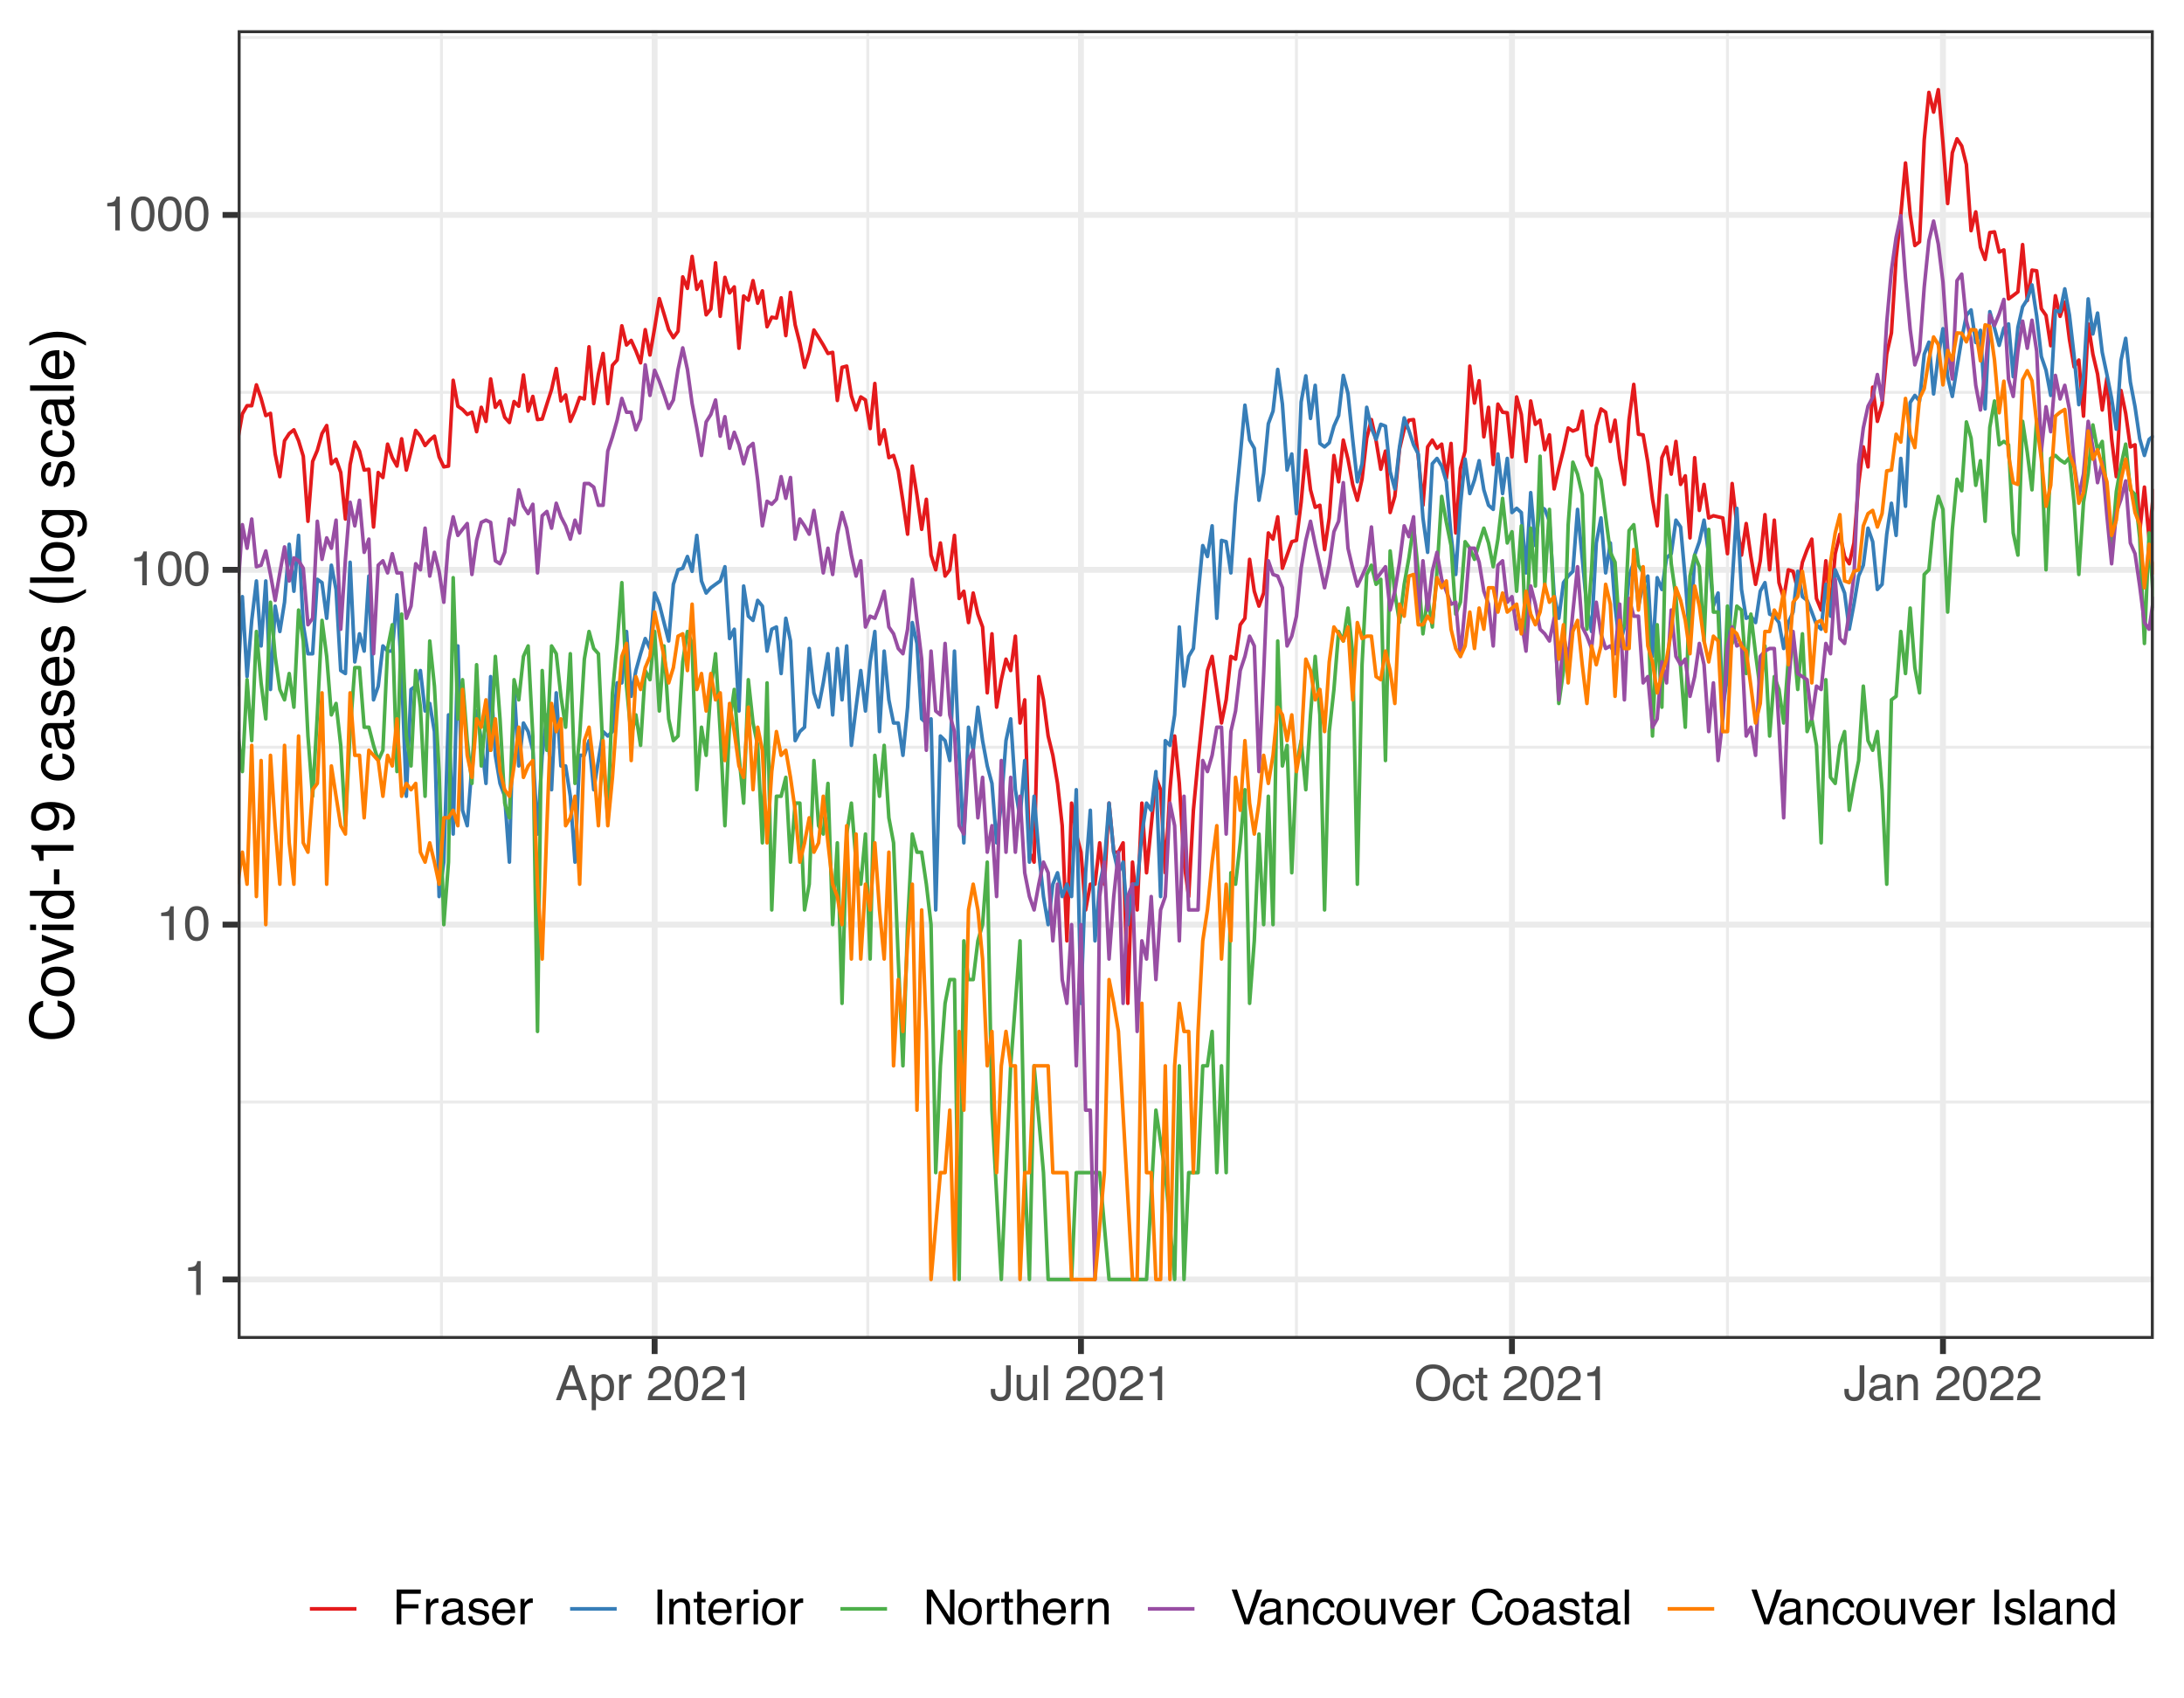 <?xml version="1.0" encoding="UTF-8"?>
<svg xmlns="http://www.w3.org/2000/svg" xmlns:xlink="http://www.w3.org/1999/xlink" width="648pt" height="504pt" viewBox="0 0 648 504" version="1.1">
<defs>
<g>
<symbol overflow="visible" id="glyph0-0">
<path style="stroke:none;" d="M 0.469 0 L 0.469 -10.328 L 8.672 -10.328 L 8.672 0 Z M 7.375 -1.297 L 7.375 -9.047 L 1.766 -9.047 L 1.766 -1.297 Z M 7.375 -1.297 "/>
</symbol>
<symbol overflow="visible" id="glyph0-1">
<path style="stroke:none;" d="M 1.375 -7.125 L 1.375 -8.109 C 2.289 -8.191 2.926 -8.336 3.281 -8.547 C 3.645 -8.754 3.914 -9.25 4.094 -10.031 L 5.094 -10.031 L 5.094 0 L 3.75 0 L 3.75 -7.125 Z M 1.375 -7.125 "/>
</symbol>
<symbol overflow="visible" id="glyph0-2">
<path style="stroke:none;" d="M 3.891 -10.078 C 5.203 -10.078 6.145 -9.539 6.719 -8.469 C 7.176 -7.633 7.406 -6.492 7.406 -5.047 C 7.406 -3.68 7.195 -2.551 6.781 -1.656 C 6.195 -0.363 5.234 0.281 3.891 0.281 C 2.68 0.281 1.781 -0.242 1.188 -1.297 C 0.695 -2.172 0.453 -3.348 0.453 -4.828 C 0.453 -5.973 0.598 -6.957 0.891 -7.781 C 1.441 -9.312 2.441 -10.078 3.891 -10.078 Z M 3.891 -0.875 C 4.547 -0.875 5.066 -1.164 5.453 -1.75 C 5.836 -2.332 6.031 -3.414 6.031 -5 C 6.031 -6.145 5.891 -7.086 5.609 -7.828 C 5.328 -8.566 4.781 -8.938 3.969 -8.938 C 3.227 -8.938 2.688 -8.582 2.344 -7.875 C 2 -7.176 1.828 -6.145 1.828 -4.781 C 1.828 -3.758 1.938 -2.938 2.156 -2.312 C 2.488 -1.352 3.066 -0.875 3.891 -0.875 Z M 3.891 -0.875 "/>
</symbol>
<symbol overflow="visible" id="glyph0-3">
<path style="stroke:none;" d="M 6.406 -4.234 L 4.828 -8.797 L 3.172 -4.234 Z M 4.094 -10.328 L 5.688 -10.328 L 9.438 0 L 7.906 0 L 6.844 -3.094 L 2.766 -3.094 L 1.641 0 L 0.219 0 Z M 4.094 -10.328 "/>
</symbol>
<symbol overflow="visible" id="glyph0-4">
<path style="stroke:none;" d="M 4.109 -0.844 C 4.703 -0.844 5.191 -1.086 5.578 -1.578 C 5.973 -2.078 6.172 -2.82 6.172 -3.812 C 6.172 -4.414 6.082 -4.93 5.906 -5.359 C 5.582 -6.191 4.984 -6.609 4.109 -6.609 C 3.234 -6.609 2.633 -6.172 2.312 -5.297 C 2.133 -4.828 2.047 -4.227 2.047 -3.5 C 2.047 -2.914 2.133 -2.422 2.312 -2.016 C 2.633 -1.234 3.234 -0.844 4.109 -0.844 Z M 0.828 -7.5 L 2.062 -7.5 L 2.062 -6.5 C 2.312 -6.844 2.586 -7.109 2.891 -7.297 C 3.316 -7.578 3.816 -7.719 4.391 -7.719 C 5.242 -7.719 5.969 -7.391 6.562 -6.734 C 7.164 -6.078 7.469 -5.145 7.469 -3.938 C 7.469 -2.289 7.035 -1.117 6.172 -0.422 C 5.629 0.023 5 0.25 4.281 0.25 C 3.707 0.25 3.227 0.125 2.844 -0.125 C 2.625 -0.258 2.375 -0.5 2.094 -0.844 L 2.094 3 L 0.828 3 Z M 0.828 -7.5 "/>
</symbol>
<symbol overflow="visible" id="glyph0-5">
<path style="stroke:none;" d="M 0.969 -7.531 L 2.172 -7.531 L 2.172 -6.234 C 2.266 -6.484 2.504 -6.789 2.891 -7.156 C 3.273 -7.52 3.719 -7.703 4.219 -7.703 C 4.238 -7.703 4.273 -7.695 4.328 -7.688 C 4.391 -7.688 4.488 -7.68 4.625 -7.672 L 4.625 -6.328 C 4.551 -6.348 4.484 -6.359 4.422 -6.359 C 4.359 -6.359 4.289 -6.359 4.219 -6.359 C 3.57 -6.359 3.078 -6.156 2.734 -5.75 C 2.398 -5.344 2.234 -4.867 2.234 -4.328 L 2.234 0 L 0.969 0 Z M 0.969 -7.531 "/>
</symbol>
<symbol overflow="visible" id="glyph0-6">
<path style="stroke:none;" d=""/>
</symbol>
<symbol overflow="visible" id="glyph0-7">
<path style="stroke:none;" d="M 0.453 0 C 0.492 -0.863 0.672 -1.617 0.984 -2.266 C 1.297 -2.91 1.906 -3.492 2.812 -4.016 L 4.172 -4.797 C 4.773 -5.148 5.195 -5.453 5.438 -5.703 C 5.82 -6.086 6.016 -6.531 6.016 -7.031 C 6.016 -7.613 5.836 -8.078 5.484 -8.422 C 5.129 -8.773 4.66 -8.953 4.078 -8.953 C 3.211 -8.953 2.613 -8.625 2.281 -7.969 C 2.102 -7.613 2.004 -7.125 1.984 -6.5 L 0.703 -6.5 C 0.711 -7.375 0.875 -8.086 1.188 -8.641 C 1.727 -9.617 2.695 -10.109 4.094 -10.109 C 5.238 -10.109 6.078 -9.797 6.609 -9.172 C 7.148 -8.547 7.422 -7.852 7.422 -7.094 C 7.422 -6.281 7.133 -5.586 6.562 -5.016 C 6.238 -4.68 5.648 -4.281 4.797 -3.812 L 3.828 -3.281 C 3.367 -3.02 3.008 -2.773 2.75 -2.547 C 2.281 -2.141 1.984 -1.691 1.859 -1.203 L 7.359 -1.203 L 7.359 0 Z M 0.453 0 "/>
</symbol>
<symbol overflow="visible" id="glyph0-8">
<path style="stroke:none;" d="M 6.172 -3.078 C 6.172 -2.203 6.039 -1.523 5.781 -1.047 C 5.301 -0.16 4.391 0.281 3.047 0.281 C 2.273 0.281 1.613 0.07 1.062 -0.344 C 0.52 -0.77 0.25 -1.52 0.25 -2.594 L 0.25 -3.328 L 1.562 -3.328 L 1.562 -2.594 C 1.562 -2.031 1.688 -1.609 1.938 -1.328 C 2.188 -1.047 2.578 -0.906 3.109 -0.906 C 3.859 -0.906 4.348 -1.16 4.578 -1.672 C 4.711 -1.984 4.781 -2.578 4.781 -3.453 L 4.781 -10.328 L 6.172 -10.328 Z M 6.172 -3.078 "/>
</symbol>
<symbol overflow="visible" id="glyph0-9">
<path style="stroke:none;" d="M 2.188 -7.531 L 2.188 -2.531 C 2.188 -2.145 2.25 -1.832 2.375 -1.594 C 2.602 -1.145 3.023 -0.922 3.641 -0.922 C 4.516 -0.922 5.113 -1.312 5.438 -2.094 C 5.613 -2.52 5.703 -3.098 5.703 -3.828 L 5.703 -7.531 L 6.969 -7.531 L 6.969 0 L 5.766 0 L 5.781 -1.109 C 5.613 -0.828 5.41 -0.586 5.172 -0.391 C 4.691 0.004 4.102 0.203 3.406 0.203 C 2.332 0.203 1.602 -0.156 1.219 -0.875 C 1.008 -1.258 0.906 -1.77 0.906 -2.406 L 0.906 -7.531 Z M 3.938 -7.719 Z M 3.938 -7.719 "/>
</symbol>
<symbol overflow="visible" id="glyph0-10">
<path style="stroke:none;" d="M 0.969 -10.328 L 2.234 -10.328 L 2.234 0 L 0.969 0 Z M 0.969 -10.328 "/>
</symbol>
<symbol overflow="visible" id="glyph0-11">
<path style="stroke:none;" d="M 5.562 -10.609 C 7.383 -10.609 8.734 -10.023 9.609 -8.859 C 10.297 -7.941 10.641 -6.77 10.641 -5.344 C 10.641 -3.801 10.25 -2.52 9.469 -1.5 C 8.539 -0.301 7.227 0.297 5.531 0.297 C 3.938 0.297 2.688 -0.223 1.781 -1.266 C 0.969 -2.285 0.562 -3.566 0.562 -5.109 C 0.562 -6.504 0.91 -7.703 1.609 -8.703 C 2.492 -9.973 3.812 -10.609 5.562 -10.609 Z M 5.703 -0.953 C 6.93 -0.953 7.82 -1.395 8.375 -2.281 C 8.926 -3.164 9.203 -4.18 9.203 -5.328 C 9.203 -6.535 8.883 -7.508 8.25 -8.25 C 7.613 -9 6.742 -9.375 5.641 -9.375 C 4.566 -9.375 3.691 -9.004 3.016 -8.266 C 2.348 -7.535 2.016 -6.453 2.016 -5.016 C 2.016 -3.879 2.301 -2.914 2.875 -2.125 C 3.457 -1.344 4.398 -0.953 5.703 -0.953 Z M 5.594 -10.609 Z M 5.594 -10.609 "/>
</symbol>
<symbol overflow="visible" id="glyph0-12">
<path style="stroke:none;" d="M 3.828 -7.75 C 4.68 -7.75 5.375 -7.539 5.906 -7.125 C 6.438 -6.719 6.754 -6.008 6.859 -5 L 5.641 -5 C 5.555 -5.469 5.379 -5.852 5.109 -6.156 C 4.848 -6.469 4.422 -6.625 3.828 -6.625 C 3.023 -6.625 2.453 -6.227 2.109 -5.438 C 1.879 -4.926 1.766 -4.297 1.766 -3.547 C 1.766 -2.785 1.922 -2.145 2.234 -1.625 C 2.555 -1.113 3.062 -0.859 3.75 -0.859 C 4.27 -0.859 4.68 -1.02 4.984 -1.344 C 5.297 -1.664 5.516 -2.109 5.641 -2.672 L 6.859 -2.672 C 6.723 -1.672 6.375 -0.938 5.812 -0.469 C 5.25 -0.008 4.531 0.219 3.656 0.219 C 2.664 0.219 1.879 -0.141 1.297 -0.859 C 0.711 -1.578 0.422 -2.477 0.422 -3.562 C 0.422 -4.883 0.738 -5.91 1.375 -6.641 C 2.02 -7.379 2.836 -7.75 3.828 -7.75 Z M 3.641 -7.719 Z M 3.641 -7.719 "/>
</symbol>
<symbol overflow="visible" id="glyph0-13">
<path style="stroke:none;" d="M 1.188 -9.641 L 2.469 -9.641 L 2.469 -7.531 L 3.672 -7.531 L 3.672 -6.5 L 2.469 -6.5 L 2.469 -1.578 C 2.469 -1.316 2.555 -1.145 2.734 -1.062 C 2.828 -1.008 2.988 -0.984 3.219 -0.984 C 3.281 -0.984 3.348 -0.984 3.422 -0.984 C 3.492 -0.984 3.578 -0.988 3.672 -1 L 3.672 0 C 3.523 0.039 3.367 0.07 3.203 0.094 C 3.047 0.113 2.879 0.125 2.703 0.125 C 2.109 0.125 1.707 -0.023 1.5 -0.328 C 1.289 -0.629 1.188 -1.023 1.188 -1.516 L 1.188 -6.5 L 0.156 -6.5 L 0.156 -7.531 L 1.188 -7.531 Z M 1.188 -9.641 "/>
</symbol>
<symbol overflow="visible" id="glyph0-14">
<path style="stroke:none;" d="M 1.906 -2 C 1.906 -1.633 2.035 -1.348 2.297 -1.141 C 2.566 -0.93 2.883 -0.828 3.25 -0.828 C 3.695 -0.828 4.129 -0.926 4.547 -1.125 C 5.242 -1.469 5.594 -2.031 5.594 -2.812 L 5.594 -3.828 C 5.438 -3.734 5.238 -3.648 5 -3.578 C 4.758 -3.516 4.52 -3.473 4.281 -3.453 L 3.516 -3.344 C 3.055 -3.281 2.711 -3.188 2.484 -3.062 C 2.098 -2.844 1.906 -2.488 1.906 -2 Z M 4.969 -4.562 C 5.258 -4.602 5.453 -4.727 5.547 -4.938 C 5.609 -5.039 5.641 -5.203 5.641 -5.422 C 5.641 -5.848 5.484 -6.156 5.172 -6.344 C 4.867 -6.539 4.43 -6.641 3.859 -6.641 C 3.191 -6.641 2.723 -6.461 2.453 -6.109 C 2.297 -5.91 2.191 -5.617 2.141 -5.234 L 0.969 -5.234 C 0.988 -6.16 1.285 -6.805 1.859 -7.172 C 2.441 -7.535 3.117 -7.719 3.891 -7.719 C 4.773 -7.719 5.492 -7.547 6.047 -7.203 C 6.586 -6.867 6.859 -6.348 6.859 -5.641 L 6.859 -1.297 C 6.859 -1.16 6.883 -1.051 6.938 -0.969 C 7 -0.895 7.113 -0.859 7.281 -0.859 C 7.344 -0.859 7.406 -0.859 7.469 -0.859 C 7.539 -0.867 7.617 -0.883 7.703 -0.906 L 7.703 0.031 C 7.504 0.094 7.352 0.129 7.25 0.141 C 7.145 0.148 7.004 0.156 6.828 0.156 C 6.391 0.156 6.07 0.004 5.875 -0.297 C 5.77 -0.461 5.695 -0.695 5.656 -1 C 5.406 -0.664 5.035 -0.375 4.547 -0.125 C 4.066 0.125 3.535 0.25 2.953 0.25 C 2.254 0.25 1.68 0.039 1.234 -0.375 C 0.797 -0.801 0.578 -1.336 0.578 -1.984 C 0.578 -2.68 0.797 -3.219 1.234 -3.594 C 1.672 -3.977 2.242 -4.219 2.953 -4.312 Z M 3.922 -7.719 Z M 3.922 -7.719 "/>
</symbol>
<symbol overflow="visible" id="glyph0-15">
<path style="stroke:none;" d="M 0.922 -7.531 L 2.125 -7.531 L 2.125 -6.469 C 2.488 -6.906 2.867 -7.219 3.266 -7.406 C 3.66 -7.602 4.102 -7.703 4.594 -7.703 C 5.664 -7.703 6.391 -7.328 6.766 -6.578 C 6.961 -6.172 7.062 -5.586 7.062 -4.828 L 7.062 0 L 5.781 0 L 5.781 -4.75 C 5.781 -5.207 5.711 -5.578 5.578 -5.859 C 5.348 -6.328 4.941 -6.562 4.359 -6.562 C 4.055 -6.562 3.805 -6.531 3.609 -6.469 C 3.266 -6.363 2.961 -6.16 2.703 -5.859 C 2.492 -5.609 2.352 -5.348 2.281 -5.078 C 2.219 -4.816 2.188 -4.441 2.188 -3.953 L 2.188 0 L 0.922 0 Z M 3.906 -7.719 Z M 3.906 -7.719 "/>
</symbol>
<symbol overflow="visible" id="glyph0-16">
<path style="stroke:none;" d="M 1.234 -10.328 L 8.406 -10.328 L 8.406 -9.062 L 2.625 -9.062 L 2.625 -5.938 L 7.703 -5.938 L 7.703 -4.703 L 2.625 -4.703 L 2.625 0 L 1.234 0 Z M 1.234 -10.328 "/>
</symbol>
<symbol overflow="visible" id="glyph0-17">
<path style="stroke:none;" d="M 1.688 -2.359 C 1.719 -1.941 1.82 -1.617 2 -1.391 C 2.312 -0.984 2.863 -0.781 3.656 -0.781 C 4.125 -0.781 4.535 -0.879 4.891 -1.078 C 5.254 -1.285 5.438 -1.602 5.438 -2.031 C 5.438 -2.352 5.289 -2.598 5 -2.766 C 4.82 -2.867 4.461 -2.988 3.922 -3.125 L 2.906 -3.391 C 2.27 -3.547 1.797 -3.723 1.484 -3.922 C 0.941 -4.266 0.672 -4.738 0.672 -5.344 C 0.672 -6.051 0.926 -6.625 1.438 -7.062 C 1.957 -7.508 2.648 -7.734 3.516 -7.734 C 4.648 -7.734 5.469 -7.398 5.969 -6.734 C 6.281 -6.305 6.43 -5.848 6.422 -5.359 L 5.234 -5.359 C 5.211 -5.648 5.113 -5.91 4.938 -6.141 C 4.645 -6.473 4.141 -6.641 3.422 -6.641 C 2.941 -6.641 2.578 -6.547 2.328 -6.359 C 2.086 -6.18 1.969 -5.945 1.969 -5.656 C 1.969 -5.32 2.129 -5.055 2.453 -4.859 C 2.641 -4.742 2.914 -4.641 3.281 -4.547 L 4.109 -4.344 C 5.023 -4.125 5.633 -3.91 5.938 -3.703 C 6.438 -3.379 6.688 -2.875 6.688 -2.188 C 6.688 -1.508 6.43 -0.926 5.922 -0.438 C 5.41 0.039 4.633 0.281 3.594 0.281 C 2.469 0.281 1.672 0.031 1.203 -0.469 C 0.742 -0.977 0.5 -1.609 0.469 -2.359 Z M 3.547 -7.719 Z M 3.547 -7.719 "/>
</symbol>
<symbol overflow="visible" id="glyph0-18">
<path style="stroke:none;" d="M 4.062 -7.703 C 4.602 -7.703 5.125 -7.578 5.625 -7.328 C 6.125 -7.078 6.504 -6.754 6.766 -6.359 C 7.016 -5.973 7.188 -5.523 7.281 -5.016 C 7.352 -4.672 7.391 -4.117 7.391 -3.359 L 1.859 -3.359 C 1.891 -2.598 2.07 -1.984 2.406 -1.516 C 2.738 -1.055 3.258 -0.828 3.969 -0.828 C 4.633 -0.828 5.164 -1.047 5.562 -1.484 C 5.781 -1.734 5.938 -2.023 6.031 -2.359 L 7.281 -2.359 C 7.25 -2.086 7.141 -1.781 6.953 -1.438 C 6.766 -1.094 6.555 -0.816 6.328 -0.609 C 5.941 -0.234 5.469 0.02 4.906 0.156 C 4.602 0.227 4.258 0.266 3.875 0.266 C 2.938 0.266 2.141 -0.07 1.484 -0.75 C 0.828 -1.438 0.5 -2.395 0.5 -3.625 C 0.5 -4.832 0.828 -5.812 1.484 -6.562 C 2.141 -7.32 3 -7.703 4.062 -7.703 Z M 6.078 -4.375 C 6.023 -4.914 5.906 -5.352 5.719 -5.688 C 5.375 -6.289 4.797 -6.594 3.984 -6.594 C 3.398 -6.594 2.91 -6.383 2.516 -5.969 C 2.129 -5.551 1.926 -5.02 1.906 -4.375 Z M 3.953 -7.719 Z M 3.953 -7.719 "/>
</symbol>
<symbol overflow="visible" id="glyph0-19">
<path style="stroke:none;" d="M 1.406 -10.328 L 2.828 -10.328 L 2.828 0 L 1.406 0 Z M 1.406 -10.328 "/>
</symbol>
<symbol overflow="visible" id="glyph0-20">
<path style="stroke:none;" d="M 0.922 -7.5 L 2.219 -7.5 L 2.219 0 L 0.922 0 Z M 0.922 -10.328 L 2.219 -10.328 L 2.219 -8.891 L 0.922 -8.891 Z M 0.922 -10.328 "/>
</symbol>
<symbol overflow="visible" id="glyph0-21">
<path style="stroke:none;" d="M 3.922 -0.812 C 4.754 -0.812 5.328 -1.129 5.641 -1.766 C 5.953 -2.398 6.109 -3.109 6.109 -3.891 C 6.109 -4.586 6 -5.16 5.781 -5.609 C 5.414 -6.297 4.801 -6.641 3.938 -6.641 C 3.156 -6.641 2.586 -6.344 2.234 -5.75 C 1.891 -5.164 1.719 -4.457 1.719 -3.625 C 1.719 -2.82 1.891 -2.148 2.234 -1.609 C 2.586 -1.078 3.148 -0.812 3.922 -0.812 Z M 3.969 -7.75 C 4.938 -7.75 5.754 -7.426 6.422 -6.781 C 7.098 -6.133 7.438 -5.18 7.438 -3.922 C 7.438 -2.711 7.141 -1.707 6.547 -0.906 C 5.953 -0.113 5.035 0.281 3.797 0.281 C 2.766 0.281 1.941 -0.066 1.328 -0.766 C 0.723 -1.473 0.422 -2.422 0.422 -3.609 C 0.422 -4.867 0.738 -5.875 1.375 -6.625 C 2.02 -7.375 2.883 -7.75 3.969 -7.75 Z M 3.922 -7.719 Z M 3.922 -7.719 "/>
</symbol>
<symbol overflow="visible" id="glyph0-22">
<path style="stroke:none;" d="M 1.094 -10.328 L 2.75 -10.328 L 7.969 -1.969 L 7.969 -10.328 L 9.297 -10.328 L 9.297 0 L 7.734 0 L 2.438 -8.359 L 2.438 0 L 1.094 0 Z M 5.109 -10.328 Z M 5.109 -10.328 "/>
</symbol>
<symbol overflow="visible" id="glyph0-23">
<path style="stroke:none;" d="M 0.922 -10.375 L 2.188 -10.375 L 2.188 -6.516 C 2.488 -6.891 2.758 -7.156 3 -7.312 C 3.406 -7.582 3.914 -7.719 4.531 -7.719 C 5.625 -7.719 6.363 -7.332 6.75 -6.562 C 6.957 -6.145 7.062 -5.566 7.062 -4.828 L 7.062 0 L 5.766 0 L 5.766 -4.75 C 5.766 -5.301 5.695 -5.707 5.562 -5.969 C 5.332 -6.375 4.898 -6.578 4.266 -6.578 C 3.734 -6.578 3.254 -6.395 2.828 -6.031 C 2.398 -5.676 2.188 -5 2.188 -4 L 2.188 0 L 0.922 0 Z M 0.922 -10.375 "/>
</symbol>
<symbol overflow="visible" id="glyph0-24">
<path style="stroke:none;" d="M 1.906 -10.328 L 4.875 -1.531 L 7.812 -10.328 L 9.391 -10.328 L 5.609 0 L 4.125 0 L 0.359 -10.328 Z M 1.906 -10.328 "/>
</symbol>
<symbol overflow="visible" id="glyph0-25">
<path style="stroke:none;" d="M 1.547 -7.531 L 3.562 -1.406 L 5.656 -7.531 L 7.047 -7.531 L 4.203 0 L 2.859 0 L 0.078 -7.531 Z M 1.547 -7.531 "/>
</symbol>
<symbol overflow="visible" id="glyph0-26">
<path style="stroke:none;" d="M 5.453 -10.609 C 6.766 -10.609 7.781 -10.266 8.5 -9.578 C 9.219 -8.891 9.617 -8.109 9.703 -7.234 L 8.328 -7.234 C 8.18 -7.898 7.875 -8.426 7.406 -8.812 C 6.945 -9.195 6.301 -9.391 5.469 -9.391 C 4.445 -9.391 3.625 -9.031 3 -8.312 C 2.375 -7.602 2.062 -6.508 2.062 -5.031 C 2.062 -3.82 2.344 -2.844 2.906 -2.094 C 3.469 -1.344 4.312 -0.969 5.438 -0.969 C 6.469 -0.969 7.254 -1.363 7.797 -2.156 C 8.078 -2.57 8.289 -3.117 8.438 -3.797 L 9.797 -3.797 C 9.672 -2.711 9.27 -1.801 8.594 -1.062 C 7.77 -0.176 6.66 0.266 5.266 0.266 C 4.066 0.266 3.062 -0.098 2.25 -0.828 C 1.176 -1.785 0.641 -3.27 0.641 -5.281 C 0.641 -6.801 1.039 -8.051 1.844 -9.031 C 2.719 -10.082 3.922 -10.609 5.453 -10.609 Z M 5.172 -10.609 Z M 5.172 -10.609 "/>
</symbol>
<symbol overflow="visible" id="glyph0-27">
<path style="stroke:none;" d="M 1.734 -3.672 C 1.734 -2.867 1.898 -2.195 2.234 -1.656 C 2.578 -1.113 3.129 -0.844 3.891 -0.844 C 4.473 -0.844 4.953 -1.094 5.328 -1.594 C 5.711 -2.094 5.906 -2.816 5.906 -3.766 C 5.906 -4.711 5.707 -5.414 5.312 -5.875 C 4.926 -6.332 4.445 -6.562 3.875 -6.562 C 3.238 -6.562 2.723 -6.316 2.328 -5.828 C 1.93 -5.336 1.734 -4.617 1.734 -3.672 Z M 3.641 -7.672 C 4.211 -7.672 4.691 -7.547 5.078 -7.297 C 5.305 -7.16 5.566 -6.914 5.859 -6.562 L 5.859 -10.375 L 7.062 -10.375 L 7.062 0 L 5.938 0 L 5.938 -1.047 C 5.633 -0.586 5.281 -0.254 4.875 -0.047 C 4.477 0.16 4.02 0.266 3.5 0.266 C 2.656 0.266 1.926 -0.082 1.312 -0.781 C 0.695 -1.488 0.391 -2.43 0.391 -3.609 C 0.391 -4.703 0.672 -5.648 1.234 -6.453 C 1.797 -7.266 2.598 -7.672 3.641 -7.672 Z M 3.641 -7.672 "/>
</symbol>
<symbol overflow="visible" id="glyph1-0">
<path style="stroke:none;" d="M 0 -0.578 L -12.906 -0.578 L -12.906 -10.828 L 0 -10.828 Z M -1.625 -9.219 L -11.297 -9.219 L -11.297 -2.203 L -1.625 -2.203 Z M -1.625 -9.219 "/>
</symbol>
<symbol overflow="visible" id="glyph1-1">
<path style="stroke:none;" d="M -13.266 -6.812 C -13.266 -8.445 -12.832 -9.711 -11.969 -10.609 C -11.102 -11.516 -10.125 -12.02 -9.031 -12.125 L -9.031 -10.422 C -9.863 -10.223 -10.523 -9.832 -11.016 -9.25 C -11.504 -8.676 -11.75 -7.867 -11.75 -6.828 C -11.75 -5.555 -11.301 -4.531 -10.406 -3.75 C -9.508 -2.969 -8.141 -2.578 -6.297 -2.578 C -4.785 -2.578 -3.555 -2.926 -2.609 -3.625 C -1.672 -4.332 -1.203 -5.391 -1.203 -6.797 C -1.203 -8.086 -1.695 -9.066 -2.688 -9.734 C -3.207 -10.098 -3.895 -10.363 -4.75 -10.531 L -4.75 -12.25 C -3.383 -12.094 -2.242 -11.586 -1.328 -10.734 C -0.223 -9.703 0.328 -8.316 0.328 -6.578 C 0.328 -5.078 -0.125 -3.816 -1.031 -2.797 C -2.227 -1.461 -4.082 -0.797 -6.594 -0.797 C -8.5 -0.797 -10.062 -1.297 -11.281 -2.297 C -12.602 -3.391 -13.266 -4.895 -13.266 -6.812 Z M -13.266 -6.453 Z M -13.266 -6.453 "/>
</symbol>
<symbol overflow="visible" id="glyph1-2">
<path style="stroke:none;" d="M -1.016 -4.891 C -1.016 -5.941 -1.41 -6.66 -2.203 -7.047 C -3.004 -7.441 -3.891 -7.641 -4.859 -7.641 C -5.734 -7.641 -6.445 -7.5 -7 -7.219 C -7.875 -6.77 -8.312 -6 -8.312 -4.906 C -8.312 -3.945 -7.941 -3.242 -7.203 -2.797 C -6.461 -2.359 -5.57 -2.141 -4.531 -2.141 C -3.531 -2.141 -2.691 -2.359 -2.016 -2.797 C -1.348 -3.242 -1.016 -3.941 -1.016 -4.891 Z M -9.688 -4.953 C -9.688 -6.172 -9.281 -7.195 -8.469 -8.031 C -7.664 -8.875 -6.477 -9.297 -4.906 -9.297 C -3.383 -9.297 -2.129 -8.926 -1.141 -8.188 C -0.148 -7.445 0.344 -6.301 0.344 -4.75 C 0.344 -3.445 -0.094 -2.414 -0.969 -1.656 C -1.844 -0.895 -3.02 -0.516 -4.5 -0.516 C -6.082 -0.516 -7.344 -0.914 -8.281 -1.719 C -9.219 -2.52 -9.688 -3.598 -9.688 -4.953 Z M -9.641 -4.906 Z M -9.641 -4.906 "/>
</symbol>
<symbol overflow="visible" id="glyph1-3">
<path style="stroke:none;" d="M -9.406 -1.938 L -1.75 -4.453 L -9.406 -7.078 L -9.406 -8.812 L 0 -5.25 L 0 -3.562 L -9.406 -0.094 Z M -9.406 -1.938 "/>
</symbol>
<symbol overflow="visible" id="glyph1-4">
<path style="stroke:none;" d="M -9.375 -1.156 L -9.375 -2.766 L 0 -2.766 L 0 -1.156 Z M -12.906 -1.156 L -12.906 -2.766 L -11.125 -2.766 L -11.125 -1.156 Z M -12.906 -1.156 "/>
</symbol>
<symbol overflow="visible" id="glyph1-5">
<path style="stroke:none;" d="M -4.594 -2.156 C -3.582 -2.156 -2.738 -2.367 -2.062 -2.797 C -1.383 -3.234 -1.047 -3.922 -1.047 -4.859 C -1.047 -5.586 -1.359 -6.188 -1.984 -6.656 C -2.617 -7.133 -3.523 -7.375 -4.703 -7.375 C -5.891 -7.375 -6.77 -7.129 -7.344 -6.641 C -7.914 -6.16 -8.203 -5.562 -8.203 -4.844 C -8.203 -4.039 -7.895 -3.391 -7.281 -2.891 C -6.676 -2.398 -5.781 -2.156 -4.594 -2.156 Z M -9.578 -4.547 C -9.578 -5.266 -9.426 -5.867 -9.125 -6.359 C -8.945 -6.641 -8.641 -6.957 -8.203 -7.312 L -12.953 -7.312 L -12.953 -8.828 L 0 -8.828 L 0 -7.406 L -1.312 -7.406 C -0.727 -7.039 -0.305 -6.602 -0.047 -6.094 C 0.203 -5.594 0.328 -5.02 0.328 -4.375 C 0.328 -3.32 -0.109 -2.41 -0.984 -1.641 C -1.867 -0.879 -3.047 -0.5 -4.516 -0.5 C -5.879 -0.5 -7.062 -0.848 -8.062 -1.547 C -9.07 -2.242 -9.578 -3.242 -9.578 -4.547 Z M -9.578 -4.547 "/>
</symbol>
<symbol overflow="visible" id="glyph1-6">
<path style="stroke:none;" d="M -5.828 -0.75 L -5.828 -5.156 L -4.203 -5.156 L -4.203 -0.75 Z M -5.828 -0.75 "/>
</symbol>
<symbol overflow="visible" id="glyph1-7">
<path style="stroke:none;" d="M -8.906 -1.719 L -10.125 -1.719 C -10.238 -2.863 -10.426 -3.66 -10.688 -4.109 C -10.945 -4.566 -11.562 -4.906 -12.531 -5.125 L -12.531 -6.375 L 0 -6.375 L 0 -4.688 L -8.906 -4.688 Z M -8.906 -1.719 "/>
</symbol>
<symbol overflow="visible" id="glyph1-8">
<path style="stroke:none;" d="M -3.047 -2.391 C -2.172 -2.441 -1.566 -2.781 -1.234 -3.406 C -1.055 -3.727 -0.969 -4.086 -0.969 -4.484 C -0.969 -5.242 -1.281 -5.891 -1.906 -6.422 C -2.539 -6.953 -3.82 -7.332 -5.75 -7.562 C -5.188 -7.207 -4.789 -6.77 -4.562 -6.25 C -4.344 -5.727 -4.234 -5.172 -4.234 -4.578 C -4.234 -3.367 -4.609 -2.41 -5.359 -1.703 C -6.117 -0.992 -7.094 -0.641 -8.281 -0.641 C -9.426 -0.641 -10.43 -0.988 -11.297 -1.688 C -12.172 -2.383 -12.609 -3.41 -12.609 -4.766 C -12.609 -6.609 -11.781 -7.875 -10.125 -8.562 C -9.219 -8.957 -8.082 -9.156 -6.719 -9.156 C -5.176 -9.156 -3.812 -8.922 -2.625 -8.453 C -0.633 -7.68 0.359 -6.379 0.359 -4.547 C 0.359 -3.316 0.035 -2.383 -0.609 -1.75 C -1.254 -1.113 -2.066 -0.797 -3.047 -0.797 Z M -5.625 -4.797 C -5.625 -5.422 -5.828 -5.988 -6.234 -6.5 C -6.648 -7.02 -7.375 -7.281 -8.406 -7.281 C -9.332 -7.281 -10.02 -7.047 -10.469 -6.578 C -10.926 -6.117 -11.156 -5.531 -11.156 -4.812 C -11.156 -4.031 -10.895 -3.41 -10.375 -2.953 C -9.863 -2.504 -9.176 -2.281 -8.312 -2.281 C -7.488 -2.281 -6.832 -2.477 -6.344 -2.875 C -5.863 -3.281 -5.625 -3.922 -5.625 -4.797 Z M -5.625 -4.797 "/>
</symbol>
<symbol overflow="visible" id="glyph1-9">
<path style="stroke:none;" d=""/>
</symbol>
<symbol overflow="visible" id="glyph1-10">
<path style="stroke:none;" d="M -9.688 -4.797 C -9.688 -5.848 -9.426 -6.707 -8.906 -7.375 C -8.395 -8.039 -7.508 -8.441 -6.25 -8.578 L -6.25 -7.047 C -6.832 -6.953 -7.312 -6.734 -7.688 -6.391 C -8.07 -6.055 -8.266 -5.523 -8.266 -4.797 C -8.266 -3.785 -7.773 -3.062 -6.797 -2.625 C -6.16 -2.344 -5.375 -2.203 -4.438 -2.203 C -3.488 -2.203 -2.691 -2.398 -2.047 -2.797 C -1.398 -3.203 -1.078 -3.832 -1.078 -4.688 C -1.078 -5.344 -1.273 -5.863 -1.672 -6.25 C -2.078 -6.633 -2.629 -6.898 -3.328 -7.047 L -3.328 -8.578 C -2.078 -8.398 -1.164 -7.957 -0.594 -7.25 C -0.02 -6.551 0.266 -5.656 0.266 -4.562 C 0.266 -3.332 -0.18 -2.348 -1.078 -1.609 C -1.973 -0.879 -3.098 -0.516 -4.453 -0.516 C -6.098 -0.516 -7.379 -0.914 -8.297 -1.719 C -9.223 -2.52 -9.688 -3.547 -9.688 -4.797 Z M -9.641 -4.547 Z M -9.641 -4.547 "/>
</symbol>
<symbol overflow="visible" id="glyph1-11">
<path style="stroke:none;" d="M -2.5 -2.375 C -2.039 -2.375 -1.68 -2.539 -1.422 -2.875 C -1.16 -3.207 -1.031 -3.602 -1.031 -4.062 C -1.031 -4.613 -1.16 -5.148 -1.422 -5.672 C -1.848 -6.555 -2.547 -7 -3.516 -7 L -4.797 -7 C -4.672 -6.801 -4.566 -6.551 -4.484 -6.25 C -4.398 -5.945 -4.344 -5.648 -4.312 -5.359 L -4.188 -4.391 C -4.102 -3.816 -3.984 -3.391 -3.828 -3.109 C -3.547 -2.617 -3.102 -2.375 -2.5 -2.375 Z M -5.703 -6.203 C -5.754 -6.566 -5.906 -6.812 -6.156 -6.938 C -6.301 -7.008 -6.504 -7.047 -6.766 -7.047 C -7.305 -7.047 -7.695 -6.852 -7.938 -6.469 C -8.188 -6.082 -8.312 -5.531 -8.312 -4.812 C -8.312 -3.988 -8.086 -3.406 -7.641 -3.062 C -7.391 -2.863 -7.023 -2.738 -6.547 -2.688 L -6.547 -1.203 C -7.703 -1.234 -8.504 -1.609 -8.953 -2.328 C -9.41 -3.055 -9.641 -3.898 -9.641 -4.859 C -9.641 -5.961 -9.43 -6.859 -9.016 -7.547 C -8.586 -8.234 -7.93 -8.578 -7.047 -8.578 L -1.625 -8.578 C -1.457 -8.578 -1.32 -8.609 -1.219 -8.672 C -1.125 -8.742 -1.078 -8.891 -1.078 -9.109 C -1.078 -9.18 -1.078 -9.258 -1.078 -9.344 C -1.086 -9.426 -1.102 -9.52 -1.125 -9.625 L 0.047 -9.625 C 0.117 -9.375 0.16 -9.188 0.172 -9.062 C 0.191 -8.938 0.203 -8.758 0.203 -8.531 C 0.203 -7.988 0.008 -7.594 -0.375 -7.344 C -0.582 -7.219 -0.875 -7.129 -1.25 -7.078 C -0.82 -6.754 -0.453 -6.289 -0.141 -5.688 C 0.16 -5.082 0.312 -4.414 0.312 -3.688 C 0.312 -2.812 0.047 -2.098 -0.484 -1.547 C -1.016 -0.992 -1.676 -0.719 -2.469 -0.719 C -3.344 -0.719 -4.02 -0.988 -4.5 -1.531 C -4.977 -2.082 -5.273 -2.801 -5.391 -3.688 Z M -9.641 -4.891 Z M -9.641 -4.891 "/>
</symbol>
<symbol overflow="visible" id="glyph1-12">
<path style="stroke:none;" d="M -2.953 -2.094 C -2.422 -2.145 -2.016 -2.281 -1.734 -2.5 C -1.223 -2.895 -0.969 -3.586 -0.969 -4.578 C -0.969 -5.16 -1.094 -5.672 -1.344 -6.109 C -1.602 -6.555 -2.004 -6.781 -2.547 -6.781 C -2.941 -6.781 -3.25 -6.602 -3.469 -6.25 C -3.594 -6.02 -3.738 -5.566 -3.906 -4.891 L -4.234 -3.641 C -4.43 -2.836 -4.648 -2.242 -4.891 -1.859 C -5.316 -1.18 -5.91 -0.844 -6.672 -0.844 C -7.555 -0.844 -8.273 -1.16 -8.828 -1.797 C -9.379 -2.441 -9.656 -3.305 -9.656 -4.391 C -9.656 -5.805 -9.238 -6.832 -8.406 -7.469 C -7.883 -7.852 -7.316 -8.039 -6.703 -8.031 L -6.703 -6.547 C -7.066 -6.516 -7.395 -6.383 -7.688 -6.156 C -8.102 -5.789 -8.312 -5.16 -8.312 -4.266 C -8.312 -3.672 -8.195 -3.219 -7.969 -2.906 C -7.738 -2.602 -7.438 -2.453 -7.062 -2.453 C -6.645 -2.453 -6.316 -2.656 -6.078 -3.062 C -5.93 -3.289 -5.801 -3.633 -5.688 -4.094 L -5.438 -5.141 C -5.156 -6.273 -4.883 -7.035 -4.625 -7.422 C -4.227 -8.035 -3.594 -8.344 -2.719 -8.344 C -1.883 -8.344 -1.16 -8.023 -0.547 -7.391 C 0.055 -6.754 0.359 -5.785 0.359 -4.484 C 0.359 -3.086 0.039 -2.098 -0.594 -1.516 C -1.227 -0.93 -2.016 -0.617 -2.953 -0.578 Z M -9.641 -4.438 Z M -9.641 -4.438 "/>
</symbol>
<symbol overflow="visible" id="glyph1-13">
<path style="stroke:none;" d="M -9.625 -5.078 C -9.625 -5.742 -9.469 -6.391 -9.156 -7.016 C -8.844 -7.648 -8.438 -8.129 -7.938 -8.453 C -7.457 -8.773 -6.906 -8.988 -6.281 -9.094 C -5.844 -9.188 -5.148 -9.234 -4.203 -9.234 L -4.203 -2.328 C -3.242 -2.359 -2.473 -2.582 -1.891 -3 C -1.316 -3.426 -1.031 -4.082 -1.031 -4.969 C -1.031 -5.789 -1.305 -6.445 -1.859 -6.938 C -2.172 -7.219 -2.535 -7.422 -2.953 -7.547 L -2.953 -9.094 C -2.609 -9.051 -2.223 -8.914 -1.797 -8.688 C -1.367 -8.457 -1.02 -8.195 -0.75 -7.906 C -0.281 -7.426 0.031 -6.832 0.188 -6.125 C 0.281 -5.75 0.328 -5.316 0.328 -4.828 C 0.328 -3.66 -0.094 -2.672 -0.938 -1.859 C -1.789 -1.047 -2.988 -0.641 -4.531 -0.641 C -6.039 -0.641 -7.266 -1.047 -8.203 -1.859 C -9.148 -2.68 -9.625 -3.754 -9.625 -5.078 Z M -5.453 -7.609 C -6.141 -7.535 -6.691 -7.383 -7.109 -7.156 C -7.867 -6.719 -8.25 -5.992 -8.25 -4.984 C -8.25 -4.254 -7.984 -3.645 -7.453 -3.156 C -6.93 -2.664 -6.266 -2.406 -5.453 -2.375 Z M -9.641 -4.938 Z M -9.641 -4.938 "/>
</symbol>
<symbol overflow="visible" id="glyph1-14">
<path style="stroke:none;" d="M -13.125 -5.328 C -11.332 -4.41 -10.016 -3.812 -9.172 -3.531 C -7.891 -3.113 -6.41 -2.906 -4.734 -2.906 C -3.035 -2.906 -1.484 -3.145 -0.078 -3.625 C 0.797 -3.914 2.047 -4.492 3.672 -5.359 L 3.672 -4.297 C 2.336 -3.43 1.484 -2.895 1.109 -2.688 C 0.742 -2.488 0.242 -2.27 -0.391 -2.031 C -1.254 -1.695 -2.18 -1.469 -3.172 -1.344 C -3.672 -1.281 -4.156 -1.25 -4.625 -1.25 C -6.352 -1.25 -7.895 -1.52 -9.25 -2.062 C -10.113 -2.406 -11.406 -3.129 -13.125 -4.234 Z M -13.125 -5.328 "/>
</symbol>
<symbol overflow="visible" id="glyph1-15">
<path style="stroke:none;" d="M -12.906 -1.203 L -12.906 -2.781 L 0 -2.781 L 0 -1.203 Z M -12.906 -1.203 "/>
</symbol>
<symbol overflow="visible" id="glyph1-16">
<path style="stroke:none;" d="M -9.578 -4.484 C -9.578 -5.223 -9.395 -5.867 -9.031 -6.422 C -8.832 -6.711 -8.535 -7.016 -8.141 -7.328 L -9.328 -7.328 L -9.328 -8.797 L -0.766 -8.797 C 0.43 -8.797 1.375 -8.617 2.062 -8.266 C 3.344 -7.609 3.984 -6.367 3.984 -4.547 C 3.984 -3.535 3.754 -2.68 3.297 -1.984 C 2.848 -1.297 2.141 -0.91 1.172 -0.828 L 1.172 -2.438 C 1.586 -2.508 1.91 -2.66 2.141 -2.891 C 2.492 -3.242 2.672 -3.805 2.672 -4.578 C 2.672 -5.797 2.242 -6.594 1.391 -6.969 C 0.891 -7.188 -0.008 -7.285 -1.312 -7.266 C -0.832 -6.953 -0.473 -6.57 -0.234 -6.125 C -0.004 -5.676 0.109 -5.086 0.109 -4.359 C 0.109 -3.336 -0.25 -2.441 -0.969 -1.672 C -1.695 -0.91 -2.895 -0.531 -4.562 -0.531 C -6.133 -0.531 -7.363 -0.914 -8.25 -1.688 C -9.133 -2.457 -9.578 -3.391 -9.578 -4.484 Z M -4.75 -7.328 C -5.914 -7.328 -6.781 -7.086 -7.344 -6.609 C -7.906 -6.129 -8.188 -5.516 -8.188 -4.766 C -8.188 -3.66 -7.664 -2.898 -6.625 -2.484 C -6.062 -2.266 -5.332 -2.156 -4.438 -2.156 C -3.375 -2.156 -2.562 -2.367 -2 -2.797 C -1.445 -3.234 -1.172 -3.816 -1.172 -4.547 C -1.172 -5.68 -1.688 -6.477 -2.719 -6.938 C -3.301 -7.195 -3.977 -7.328 -4.75 -7.328 Z M -9.641 -4.672 Z M -9.641 -4.672 "/>
</symbol>
<symbol overflow="visible" id="glyph1-17">
<path style="stroke:none;" d="M 3.672 -0.625 C 1.859 -1.551 0.535 -2.148 -0.297 -2.422 C -1.555 -2.836 -3.035 -3.047 -4.734 -3.047 C -6.422 -3.047 -7.969 -2.805 -9.375 -2.328 C -10.238 -2.035 -11.488 -1.457 -13.125 -0.594 L -13.125 -1.656 C -11.676 -2.562 -10.785 -3.109 -10.453 -3.297 C -10.117 -3.492 -9.656 -3.703 -9.062 -3.922 C -8.332 -4.203 -7.609 -4.398 -6.891 -4.516 C -6.172 -4.641 -5.484 -4.703 -4.828 -4.703 C -3.086 -4.703 -1.539 -4.426 -0.188 -3.875 C 0.688 -3.531 1.973 -2.812 3.672 -1.719 Z M 3.672 -0.625 "/>
</symbol>
</g>
<clipPath id="clip1">
  <path d="M 70.52 8.965 L 639.035 8.965 L 639.035 397.332 L 70.52 397.332 Z M 70.52 8.965 "/>
</clipPath>
<clipPath id="clip2">
  <path d="M 70.52 326 L 639.035 326 L 639.035 328 L 70.52 328 Z M 70.52 326 "/>
</clipPath>
<clipPath id="clip3">
  <path d="M 70.52 221 L 639.035 221 L 639.035 223 L 70.52 223 Z M 70.52 221 "/>
</clipPath>
<clipPath id="clip4">
  <path d="M 70.52 115 L 639.035 115 L 639.035 117 L 70.52 117 Z M 70.52 115 "/>
</clipPath>
<clipPath id="clip5">
  <path d="M 70.52 10 L 639.035 10 L 639.035 12 L 70.52 12 Z M 70.52 10 "/>
</clipPath>
<clipPath id="clip6">
  <path d="M 130 8.965 L 132 8.965 L 132 397.332 L 130 397.332 Z M 130 8.965 "/>
</clipPath>
<clipPath id="clip7">
  <path d="M 257 8.965 L 258 8.965 L 258 397.332 L 257 397.332 Z M 257 8.965 "/>
</clipPath>
<clipPath id="clip8">
  <path d="M 384 8.965 L 386 8.965 L 386 397.332 L 384 397.332 Z M 384 8.965 "/>
</clipPath>
<clipPath id="clip9">
  <path d="M 512 8.965 L 513 8.965 L 513 397.332 L 512 397.332 Z M 512 8.965 "/>
</clipPath>
<clipPath id="clip10">
  <path d="M 70.52 378 L 639.035 378 L 639.035 381 L 70.52 381 Z M 70.52 378 "/>
</clipPath>
<clipPath id="clip11">
  <path d="M 70.52 273 L 639.035 273 L 639.035 276 L 70.52 276 Z M 70.52 273 "/>
</clipPath>
<clipPath id="clip12">
  <path d="M 70.52 168 L 639.035 168 L 639.035 170 L 70.52 170 Z M 70.52 168 "/>
</clipPath>
<clipPath id="clip13">
  <path d="M 70.52 62 L 639.035 62 L 639.035 65 L 70.52 65 Z M 70.52 62 "/>
</clipPath>
<clipPath id="clip14">
  <path d="M 193 8.965 L 196 8.965 L 196 397.332 L 193 397.332 Z M 193 8.965 "/>
</clipPath>
<clipPath id="clip15">
  <path d="M 319 8.965 L 322 8.965 L 322 397.332 L 319 397.332 Z M 319 8.965 "/>
</clipPath>
<clipPath id="clip16">
  <path d="M 447 8.965 L 450 8.965 L 450 397.332 L 447 397.332 Z M 447 8.965 "/>
</clipPath>
<clipPath id="clip17">
  <path d="M 575 8.965 L 578 8.965 L 578 397.332 L 575 397.332 Z M 575 8.965 "/>
</clipPath>
<clipPath id="clip18">
  <path d="M 70.52 26 L 639.035 26 L 639.035 299 L 70.52 299 Z M 70.52 26 "/>
</clipPath>
<clipPath id="clip19">
  <path d="M 70.52 84 L 639.035 84 L 639.035 299 L 70.52 299 Z M 70.52 84 "/>
</clipPath>
<clipPath id="clip20">
  <path d="M 70.52 118 L 639.035 118 L 639.035 381 L 70.52 381 Z M 70.52 118 "/>
</clipPath>
<clipPath id="clip21">
  <path d="M 70.52 63 L 639.035 63 L 639.035 381 L 70.52 381 Z M 70.52 63 "/>
</clipPath>
<clipPath id="clip22">
  <path d="M 70.52 95 L 639.035 95 L 639.035 381 L 70.52 381 Z M 70.52 95 "/>
</clipPath>
<clipPath id="clip23">
  <path d="M 70.52 8.965 L 639.035 8.965 L 639.035 397.332 L 70.52 397.332 Z M 70.52 8.965 "/>
</clipPath>
</defs>
<g id="surface9">
<rect x="0" y="0" width="648" height="504" style="fill:rgb(100%,100%,100%);fill-opacity:1;stroke:none;"/>
<rect x="0" y="0" width="648" height="504" style="fill:rgb(100%,100%,100%);fill-opacity:1;stroke:none;"/>
<path style="fill:none;stroke-width:1.746;stroke-linecap:round;stroke-linejoin:round;stroke:rgb(100%,100%,100%);stroke-opacity:1;stroke-miterlimit:10;" d="M 0 504 L 648 504 L 648 0 L 0 0 Z M 0 504 "/>
<g clip-path="url(#clip1)" clip-rule="nonzero">
<path style=" stroke:none;fill-rule:nonzero;fill:rgb(100%,100%,100%);fill-opacity:1;" d="M 70.52 397.336 L 639.035 397.336 L 639.035 8.969 L 70.52 8.969 Z M 70.52 397.336 "/>
</g>
<g clip-path="url(#clip2)" clip-rule="nonzero">
<path style="fill:none;stroke-width:0.873;stroke-linecap:butt;stroke-linejoin:round;stroke:rgb(92.157%,92.157%,92.157%);stroke-opacity:1;stroke-miterlimit:10;" d="M 70.52 327.031 L 639.035 327.031 "/>
</g>
<g clip-path="url(#clip3)" clip-rule="nonzero">
<path style="fill:none;stroke-width:0.873;stroke-linecap:butt;stroke-linejoin:round;stroke:rgb(92.157%,92.157%,92.157%);stroke-opacity:1;stroke-miterlimit:10;" d="M 70.52 221.734 L 639.035 221.734 "/>
</g>
<g clip-path="url(#clip4)" clip-rule="nonzero">
<path style="fill:none;stroke-width:0.873;stroke-linecap:butt;stroke-linejoin:round;stroke:rgb(92.157%,92.157%,92.157%);stroke-opacity:1;stroke-miterlimit:10;" d="M 70.52 116.434 L 639.035 116.434 "/>
</g>
<g clip-path="url(#clip5)" clip-rule="nonzero">
<path style="fill:none;stroke-width:0.873;stroke-linecap:butt;stroke-linejoin:round;stroke:rgb(92.157%,92.157%,92.157%);stroke-opacity:1;stroke-miterlimit:10;" d="M 70.52 11.137 L 639.035 11.137 "/>
</g>
<g clip-path="url(#clip6)" clip-rule="nonzero">
<path style="fill:none;stroke-width:0.873;stroke-linecap:butt;stroke-linejoin:round;stroke:rgb(92.157%,92.157%,92.157%);stroke-opacity:1;stroke-miterlimit:10;" d="M 130.984 397.336 L 130.984 8.965 "/>
</g>
<g clip-path="url(#clip7)" clip-rule="nonzero">
<path style="fill:none;stroke-width:0.873;stroke-linecap:butt;stroke-linejoin:round;stroke:rgb(92.157%,92.157%,92.157%);stroke-opacity:1;stroke-miterlimit:10;" d="M 257.477 397.336 L 257.477 8.965 "/>
</g>
<g clip-path="url(#clip8)" clip-rule="nonzero">
<path style="fill:none;stroke-width:0.873;stroke-linecap:butt;stroke-linejoin:round;stroke:rgb(92.157%,92.157%,92.157%);stroke-opacity:1;stroke-miterlimit:10;" d="M 384.66 397.336 L 384.66 8.965 "/>
</g>
<g clip-path="url(#clip9)" clip-rule="nonzero">
<path style="fill:none;stroke-width:0.873;stroke-linecap:butt;stroke-linejoin:round;stroke:rgb(92.157%,92.157%,92.157%);stroke-opacity:1;stroke-miterlimit:10;" d="M 512.543 397.336 L 512.543 8.965 "/>
</g>
<g clip-path="url(#clip10)" clip-rule="nonzero">
<path style="fill:none;stroke-width:1.746;stroke-linecap:butt;stroke-linejoin:round;stroke:rgb(92.157%,92.157%,92.157%);stroke-opacity:1;stroke-miterlimit:10;" d="M 70.52 379.684 L 639.035 379.684 "/>
</g>
<g clip-path="url(#clip11)" clip-rule="nonzero">
<path style="fill:none;stroke-width:1.746;stroke-linecap:butt;stroke-linejoin:round;stroke:rgb(92.157%,92.157%,92.157%);stroke-opacity:1;stroke-miterlimit:10;" d="M 70.52 274.383 L 639.035 274.383 "/>
</g>
<g clip-path="url(#clip12)" clip-rule="nonzero">
<path style="fill:none;stroke-width:1.746;stroke-linecap:butt;stroke-linejoin:round;stroke:rgb(92.157%,92.157%,92.157%);stroke-opacity:1;stroke-miterlimit:10;" d="M 70.52 169.086 L 639.035 169.086 "/>
</g>
<g clip-path="url(#clip13)" clip-rule="nonzero">
<path style="fill:none;stroke-width:1.746;stroke-linecap:butt;stroke-linejoin:round;stroke:rgb(92.157%,92.157%,92.157%);stroke-opacity:1;stroke-miterlimit:10;" d="M 70.52 63.785 L 639.035 63.785 "/>
</g>
<g clip-path="url(#clip14)" clip-rule="nonzero">
<path style="fill:none;stroke-width:1.746;stroke-linecap:butt;stroke-linejoin:round;stroke:rgb(92.157%,92.157%,92.157%);stroke-opacity:1;stroke-miterlimit:10;" d="M 194.23 397.336 L 194.23 8.965 "/>
</g>
<g clip-path="url(#clip15)" clip-rule="nonzero">
<path style="fill:none;stroke-width:1.746;stroke-linecap:butt;stroke-linejoin:round;stroke:rgb(92.157%,92.157%,92.157%);stroke-opacity:1;stroke-miterlimit:10;" d="M 320.723 397.336 L 320.723 8.965 "/>
</g>
<g clip-path="url(#clip16)" clip-rule="nonzero">
<path style="fill:none;stroke-width:1.746;stroke-linecap:butt;stroke-linejoin:round;stroke:rgb(92.157%,92.157%,92.157%);stroke-opacity:1;stroke-miterlimit:10;" d="M 448.602 397.336 L 448.602 8.965 "/>
</g>
<g clip-path="url(#clip17)" clip-rule="nonzero">
<path style="fill:none;stroke-width:1.746;stroke-linecap:butt;stroke-linejoin:round;stroke:rgb(92.157%,92.157%,92.157%);stroke-opacity:1;stroke-miterlimit:10;" d="M 576.484 397.336 L 576.484 8.965 "/>
</g>
<g clip-path="url(#clip18)" clip-rule="nonzero">
<path style="fill:none;stroke-width:1.067;stroke-linecap:butt;stroke-linejoin:round;stroke:rgb(89.412%,10.196%,10.98%);stroke-opacity:1;stroke-miterlimit:10;" d="M 70.52 130.598 L 71.91 122.824 L 73.301 120.395 L 74.688 120.395 L 76.078 114.207 L 77.469 118.238 L 78.859 123.324 L 80.25 122.656 L 81.641 134.723 L 83.031 141.449 L 84.418 130.797 L 85.809 128.668 L 87.199 127.547 L 88.59 130.797 L 89.98 135.375 L 91.371 154.688 L 92.758 136.93 L 94.148 133.656 L 95.539 128.668 L 96.93 126.277 L 98.32 137.613 L 99.711 136.258 L 101.098 140.215 L 102.488 154.023 L 103.879 137.844 L 105.27 131.195 L 106.66 133.867 L 108.051 139.492 L 109.441 139.254 L 110.828 156.387 L 112.219 140.215 L 113.609 141.699 L 115 131.797 L 116.391 135.812 L 117.781 138.309 L 119.168 130.207 L 120.559 139.492 L 121.949 133.867 L 123.34 127.734 L 124.73 129.43 L 126.121 132.203 L 127.508 130.598 L 128.898 129.43 L 130.289 135.594 L 131.68 138.543 L 133.07 138.309 L 134.461 112.852 L 135.852 120.551 L 137.238 121.512 L 138.629 122.988 L 140.02 122.328 L 141.41 128.105 L 142.801 120.871 L 144.191 125.039 L 145.578 112.453 L 146.969 120.871 L 148.359 118.996 L 149.75 123.832 L 151.141 125.387 L 152.531 119.148 L 153.922 120.551 L 155.309 111.273 L 156.699 122 L 158.09 117.641 L 159.48 124.516 L 160.871 124.344 L 162.262 119.922 L 163.648 115.609 L 165.039 109.375 L 166.43 118.996 L 167.82 117.195 L 169.211 125.039 L 170.602 121.836 L 171.988 117.938 L 173.379 118.391 L 174.77 102.914 L 176.16 119.77 L 177.551 111.016 L 178.941 104.895 L 180.332 119.77 L 181.719 108.395 L 183.109 106.844 L 184.5 96.688 L 185.891 102.379 L 187.281 101.02 L 188.672 104.113 L 190.059 107.676 L 191.449 97.828 L 192.84 105.348 L 194.23 97.352 L 195.621 88.617 L 197.012 93.164 L 198.398 97.828 L 199.789 100.199 L 201.18 98.312 L 202.57 82.168 L 203.961 85.574 L 205.352 76.094 L 206.742 85.867 L 208.129 83.484 L 209.52 93.426 L 210.91 91.711 L 212.301 77.988 L 213.691 93.867 L 215.082 82.305 L 216.469 86.918 L 217.859 85.133 L 219.25 103.348 L 220.641 87.836 L 222.031 89.094 L 223.422 83.273 L 224.809 89.977 L 226.199 86.316 L 227.59 96.969 L 228.98 94.133 L 230.371 94.398 L 231.762 88.383 L 233.152 99.594 L 234.539 86.766 L 235.93 96.406 L 237.32 101.852 L 238.711 109.008 L 240.102 104.559 L 241.492 97.926 L 242.879 100.098 L 244.27 102.379 L 245.66 104.895 L 247.051 104.559 L 248.441 118.844 L 249.832 109.008 L 251.219 108.641 L 252.609 117.492 L 254 121.672 L 255.391 117.789 L 256.781 118.691 L 258.172 127.18 L 259.562 113.797 L 260.949 131.797 L 262.34 127.547 L 263.73 135.812 L 265.121 135.156 L 266.512 139.73 L 267.902 148.75 L 269.289 158.516 L 270.68 138.309 L 272.07 147.023 L 273.461 157.086 L 274.852 148.164 L 276.242 164.727 L 277.633 169.086 L 279.02 161.129 L 280.41 170.949 L 281.801 169.086 L 283.191 158.879 L 284.582 177.605 L 285.973 175.453 L 287.359 184.746 L 288.75 175.98 L 290.141 182.238 L 291.531 186.055 L 292.922 205.602 L 294.312 188.086 L 295.699 209.859 L 297.09 201.707 L 298.48 195.602 L 299.871 198.988 L 301.262 188.785 L 302.652 214.551 L 304.043 207.68 L 305.43 252.891 L 306.82 255.84 L 308.211 200.781 L 309.602 207.68 L 310.992 218.418 L 312.383 224.145 L 313.77 232.48 L 315.16 245.031 L 316.551 279.203 L 317.941 238.328 L 319.332 247.504 L 320.723 252.891 L 322.109 270.023 L 323.5 262.387 L 324.891 262.387 L 326.281 250.117 L 327.672 262.387 L 329.062 238.328 L 330.453 252.891 L 331.84 252.891 L 333.23 250.117 L 334.621 297.742 L 336.012 255.84 L 337.402 270.023 L 338.793 238.328 L 340.18 258.996 L 341.57 245.031 L 342.961 230.688 L 344.352 234.348 L 345.742 258.996 L 347.133 234.348 L 348.52 218.418 L 349.91 232.48 L 351.301 255.84 L 352.691 266.047 L 354.082 240.453 L 355.473 225.691 L 356.863 212.145 L 358.25 198.988 L 359.641 194.789 L 361.031 204.594 L 362.422 214.551 L 363.812 207.68 L 365.203 194.789 L 366.59 195.602 L 367.98 185.395 L 369.371 183.477 L 370.762 165.988 L 372.152 175.453 L 373.543 179.863 L 374.93 175.98 L 376.32 158.152 L 377.711 159.992 L 379.102 153.371 L 380.492 168.629 L 381.883 164.727 L 383.273 160.746 L 384.66 160.367 L 386.051 149.043 L 387.441 133.656 L 388.832 145.359 L 390.223 150.543 L 391.613 149.938 L 393 163.094 L 394.391 153.695 L 395.781 135.156 L 397.172 142.973 L 398.562 130.598 L 399.953 136.258 L 401.344 143.754 L 402.73 148.457 L 404.121 142.203 L 405.512 130.012 L 406.902 124.516 L 408.293 130.797 L 409.684 139.254 L 411.07 133.867 L 412.461 152.094 L 413.852 147.305 L 415.242 133.234 L 416.633 127.363 L 418.023 124.691 L 419.41 124.516 L 420.801 135.375 L 422.191 149.938 L 423.582 132.613 L 424.973 130.598 L 426.363 133.027 L 427.754 131.797 L 429.141 141.949 L 430.531 131.594 L 431.922 158.152 L 433.312 139.016 L 434.703 133.867 L 436.094 108.641 L 437.48 119.613 L 438.871 112.984 L 440.262 129.625 L 441.652 120.871 L 443.043 137.844 L 444.434 119.922 L 445.82 122.328 L 447.211 122.492 L 448.602 135.594 L 449.992 117.789 L 451.383 122.988 L 452.773 136.93 L 454.164 118.996 L 455.551 125.918 L 456.941 124.691 L 458.332 133.445 L 459.723 129.047 L 461.113 145.09 L 462.504 139.016 L 463.891 133.445 L 465.281 127 L 466.672 127.918 L 468.062 127.363 L 469.453 122 L 470.844 135.156 L 472.23 138.078 L 473.621 126.277 L 475.012 121.352 L 476.402 122.328 L 477.793 130.996 L 479.184 124.691 L 480.574 136.035 L 481.961 143.754 L 483.352 124.516 L 484.742 114.07 L 486.133 128.859 L 487.523 129.047 L 488.914 137.156 L 490.301 148.164 L 491.691 156.043 L 493.082 135.812 L 494.473 132.613 L 495.863 140.703 L 497.254 130.996 L 498.641 143.754 L 500.031 141.199 L 501.422 159.617 L 502.812 135.812 L 504.203 151.465 L 505.594 143.754 L 506.984 153.695 L 508.371 153.047 L 511.152 153.695 L 512.543 164.312 L 513.934 143.492 L 515.324 155.699 L 516.711 164.727 L 518.102 155.359 L 519.492 165.145 L 520.883 173.398 L 522.273 166.418 L 523.664 152.727 L 525.055 169.086 L 526.441 154.355 L 527.832 172.898 L 529.223 177.605 L 530.613 169.086 L 532.004 169.543 L 533.395 174.93 L 534.781 166.852 L 536.172 163.094 L 537.562 159.992 L 538.953 177.605 L 540.344 181.035 L 541.734 166.418 L 543.121 180.445 L 544.512 164.312 L 545.902 158.516 L 547.293 165.145 L 548.684 167.289 L 550.074 161.129 L 551.465 143.492 L 552.852 132.613 L 554.242 138.543 L 555.633 114.902 L 557.023 125.039 L 558.414 120.078 L 559.805 105.008 L 561.191 98.801 L 562.582 76.578 L 563.973 63.832 L 565.363 48.367 L 566.754 63.559 L 568.145 72.859 L 569.531 71.758 L 570.922 41.5 L 572.312 27.418 L 573.703 33.27 L 575.094 26.621 L 576.484 42.434 L 577.875 60.395 L 579.262 45.336 L 580.652 41.191 L 582.043 43.305 L 583.434 48.824 L 584.824 68.453 L 586.215 62.879 L 587.602 73.363 L 588.992 77.004 L 590.383 69.012 L 591.773 68.809 L 593.164 74.797 L 594.555 74.16 L 595.941 88.695 L 597.332 87.684 L 598.723 86.613 L 600.113 72.582 L 601.504 89.172 L 602.895 80.16 L 604.285 80.359 L 605.672 91.625 L 607.062 93.602 L 608.453 102.594 L 609.844 87.758 L 611.234 93.867 L 612.625 89.652 L 614.012 100.711 L 615.402 108.883 L 616.793 106.844 L 618.184 123.492 L 619.574 96.129 L 620.965 105.121 L 622.352 111.016 L 623.742 121.672 L 625.133 112.188 L 626.523 130.207 L 627.914 141.449 L 629.305 115.891 L 630.695 122.656 L 632.082 132.613 L 633.473 132 L 634.863 157.797 L 636.254 144.551 L 637.645 159.992 L 639.035 145.09 "/>
</g>
<g clip-path="url(#clip19)" clip-rule="nonzero">
<path style="fill:none;stroke-width:1.067;stroke-linecap:butt;stroke-linejoin:round;stroke:rgb(21.569%,49.412%,72.157%);stroke-opacity:1;stroke-miterlimit:10;" d="M 70.52 203.613 L 71.91 177.059 L 73.301 200.781 L 74.688 184.105 L 76.078 172.402 L 77.469 191.688 L 78.859 172.402 L 80.25 204.594 L 81.641 179.863 L 83.031 187.398 L 84.418 178.719 L 85.809 161.516 L 87.199 175.453 L 88.59 158.879 L 89.98 185.395 L 91.371 193.996 L 92.758 193.996 L 94.148 171.914 L 95.539 172.898 L 96.93 183.477 L 98.32 167.73 L 99.711 174.93 L 101.098 198.988 L 102.488 199.875 L 103.879 166.852 L 105.27 196.422 L 106.66 188.086 L 108.051 193.215 L 109.441 170.949 L 110.828 207.68 L 112.219 203.613 L 113.609 191.688 L 115 193.215 L 116.391 193.215 L 117.781 176.516 L 119.168 199.875 L 120.559 236.293 L 121.949 204.594 L 123.34 203.613 L 124.73 198.988 L 126.121 210.988 L 127.508 208.754 L 128.898 217.094 L 130.289 266.047 L 131.68 255.84 L 133.07 212.145 L 134.461 247.504 L 135.852 191.688 L 137.238 240.453 L 138.629 245.031 L 140.02 227.297 L 141.41 210.988 L 142.801 219.785 L 144.191 232.48 L 145.578 200.781 L 146.969 224.145 L 148.359 232.48 L 149.75 236.293 L 151.141 255.84 L 152.531 203.613 L 153.922 227.297 L 155.309 214.551 L 156.699 217.094 L 158.09 222.645 L 159.48 247.504 L 160.871 224.145 L 162.262 212.145 L 163.648 234.348 L 165.039 205.602 L 166.43 227.297 L 167.82 227.297 L 169.211 236.293 L 170.602 255.84 L 171.988 224.145 L 173.379 224.145 L 174.77 219.785 L 176.16 234.348 L 177.551 225.691 L 178.941 217.094 L 180.332 218.418 L 181.719 217.094 L 183.109 202.648 L 184.5 202.648 L 185.891 187.398 L 187.281 206.629 L 188.672 198.988 L 190.059 193.996 L 191.449 189.492 L 192.84 192.445 L 194.23 175.98 L 195.621 179.289 L 197.012 184.746 L 198.398 190.215 L 199.789 173.398 L 201.18 169.086 L 202.57 168.629 L 203.961 165.145 L 205.352 169.543 L 206.742 158.879 L 208.129 172.402 L 209.52 175.98 L 210.91 174.414 L 212.301 173.398 L 213.691 172.402 L 215.082 168.18 L 216.469 189.492 L 217.859 186.723 L 219.25 210.988 L 220.641 173.902 L 222.031 182.855 L 223.422 184.105 L 224.809 178.16 L 226.199 179.863 L 227.59 193.215 L 228.98 186.723 L 230.371 186.055 L 231.762 199.875 L 233.152 183.477 L 234.539 190.215 L 235.93 219.785 L 237.32 217.094 L 238.711 215.805 L 240.102 192.445 L 241.492 205.602 L 242.879 209.859 L 244.27 202.648 L 245.66 193.996 L 247.051 212.145 L 248.441 192.445 L 249.832 207.68 L 251.219 191.688 L 252.609 221.191 L 254 209.859 L 255.391 198.988 L 256.781 210.988 L 258.172 196.422 L 259.562 187.398 L 260.949 217.094 L 262.34 193.215 L 263.73 207.68 L 265.121 214.551 L 266.512 214.551 L 267.902 224.145 L 269.289 209.859 L 270.68 184.746 L 272.07 190.945 L 273.461 213.332 L 274.852 214.551 L 276.242 213.332 L 277.633 270.023 L 279.02 218.418 L 280.41 219.785 L 281.801 225.691 L 283.191 193.215 L 284.582 224.145 L 285.973 250.117 L 287.359 215.805 L 288.75 222.645 L 290.141 209.859 L 291.531 219.785 L 292.922 227.297 L 294.312 232.48 L 295.699 250.117 L 297.09 238.328 L 298.48 219.785 L 299.871 213.332 L 301.262 234.348 L 302.652 242.684 L 304.043 225.691 L 305.43 255.84 L 306.82 236.293 L 308.211 252.891 L 309.602 266.047 L 310.992 274.383 L 312.383 262.387 L 313.77 258.996 L 315.16 266.047 L 316.551 262.387 L 317.941 266.047 L 319.332 234.348 L 320.723 297.742 L 322.109 258.996 L 323.5 240.453 L 324.891 279.203 L 326.281 262.387 L 327.672 255.84 L 329.062 238.328 L 330.453 252.891 L 331.84 258.996 L 333.23 255.84 L 334.621 274.383 L 336.012 262.387 L 337.402 262.387 L 338.793 247.504 L 340.18 238.328 L 341.57 240.453 L 342.961 228.961 L 344.352 266.047 L 345.742 219.785 L 347.133 221.191 L 348.52 212.145 L 349.91 186.055 L 351.301 203.613 L 352.691 194.789 L 354.082 192.445 L 355.473 176.516 L 356.863 161.902 L 358.25 165.145 L 359.641 156.043 L 361.031 183.477 L 362.422 160.367 L 363.812 160.746 L 365.203 170.008 L 366.59 149.637 L 367.98 135.375 L 369.371 120.238 L 370.762 130.598 L 372.152 133.027 L 373.543 148.457 L 374.93 140.461 L 376.32 125.742 L 377.711 122 L 379.102 109.625 L 380.492 119.922 L 381.883 139.492 L 383.273 134.723 L 384.66 152.41 L 386.051 119.305 L 387.441 111.535 L 388.832 124.172 L 390.223 114.348 L 391.613 131.594 L 393 132.613 L 394.391 131.395 L 395.781 126.457 L 397.172 123.324 L 398.562 111.402 L 399.953 116.758 L 401.344 130.402 L 402.73 142.973 L 404.121 137.613 L 405.512 120.871 L 406.902 127 L 408.293 130.402 L 409.684 125.918 L 411.07 126.457 L 412.461 139.973 L 413.852 145.09 L 415.242 132.613 L 416.633 124.004 L 418.023 127.734 L 419.41 132 L 420.801 134.723 L 422.191 153.695 L 423.582 163.902 L 424.973 137.613 L 426.363 136.035 L 427.754 138.309 L 429.141 142.973 L 430.531 158.879 L 431.922 170.477 L 433.312 149.938 L 434.703 136.258 L 436.094 146.461 L 437.48 142.457 L 438.871 136.707 L 440.262 145.359 L 441.652 149.938 L 443.043 151.156 L 444.434 134.723 L 445.82 146.461 L 447.211 136.035 L 448.602 152.094 L 449.992 150.848 L 451.383 152.094 L 452.773 170.008 L 454.164 146.184 L 455.551 161.902 L 456.941 150.238 L 458.332 151.156 L 459.723 154.688 L 461.113 176.516 L 462.504 183.477 L 463.891 172.898 L 465.281 170.949 L 466.672 169.543 L 468.062 151.156 L 469.453 165.566 L 470.844 180.445 L 472.23 187.398 L 473.621 161.129 L 475.012 153.695 L 476.402 170.008 L 477.793 161.129 L 479.184 179.863 L 480.574 191.688 L 481.961 186.055 L 483.352 170.949 L 484.742 166.852 L 486.133 179.863 L 487.523 173.398 L 488.914 170.949 L 490.301 194.789 L 491.691 171.43 L 493.082 174.93 L 494.473 165.566 L 495.863 164.312 L 497.254 154.355 L 498.641 156.387 L 500.031 171.914 L 501.422 190.945 L 502.812 164.727 L 504.203 160.746 L 505.594 154.355 L 506.984 164.727 L 508.371 179.863 L 509.762 175.98 L 511.152 209.859 L 512.543 200.781 L 513.934 172.898 L 515.324 150.848 L 516.711 174.93 L 518.102 183.477 L 519.492 182.855 L 520.883 184.746 L 522.273 175.453 L 523.664 172.898 L 525.055 182.238 L 526.441 182.855 L 527.832 184.746 L 529.223 192.445 L 530.613 184.746 L 532.004 181.633 L 533.395 169.543 L 534.781 177.059 L 536.172 178.16 L 537.562 181.633 L 538.953 185.395 L 540.344 186.723 L 541.734 173.398 L 543.121 182.855 L 544.512 169.086 L 545.902 172.402 L 547.293 175.98 L 548.684 186.723 L 550.074 179.289 L 551.465 170.949 L 552.852 167.73 L 554.242 156.734 L 555.633 160.746 L 557.023 174.93 L 558.414 173.398 L 559.805 158.516 L 561.191 149.34 L 562.582 158.879 L 563.973 136.035 L 565.363 150.238 L 566.754 119.457 L 568.145 117.344 L 569.531 118.996 L 570.922 105.121 L 572.312 101.539 L 573.703 116.902 L 575.094 105.461 L 576.484 97.543 L 577.875 111.793 L 579.262 117.641 L 580.652 109.008 L 582.043 100.504 L 583.434 93.602 L 584.824 91.965 L 586.215 101.641 L 587.602 98.023 L 588.992 121.352 L 590.383 92.477 L 591.773 97.352 L 593.164 102.488 L 594.555 97.352 L 595.941 96.129 L 597.332 111.793 L 598.723 97.16 L 600.113 91.043 L 601.504 88.855 L 602.895 84.555 L 604.285 93.777 L 605.672 105.801 L 607.062 109.875 L 608.453 117.344 L 609.844 92.219 L 611.234 92.477 L 612.625 85.719 L 614.012 93.516 L 615.402 105.688 L 616.793 120.078 L 618.184 111.926 L 619.574 88.695 L 620.965 99.098 L 622.352 92.906 L 623.742 104.559 L 625.133 111.145 L 626.523 118.238 L 627.914 127.363 L 629.305 106.965 L 630.695 100.402 L 632.082 113.391 L 633.473 120.711 L 634.863 130.207 L 636.254 135.156 L 637.645 130.402 L 639.035 129.238 "/>
</g>
<g clip-path="url(#clip20)" clip-rule="nonzero">
<path style="fill:none;stroke-width:1.067;stroke-linecap:butt;stroke-linejoin:round;stroke:rgb(30.196%,68.627%,29.02%);stroke-opacity:1;stroke-miterlimit:10;" d="M 70.52 217.094 L 71.91 228.961 L 73.301 201.707 L 74.688 219.785 L 76.078 187.398 L 77.469 202.648 L 78.859 213.332 L 80.25 178.719 L 81.641 194.789 L 83.031 204.594 L 84.418 207.68 L 85.809 199.875 L 87.199 209.859 L 88.59 181.035 L 89.98 190.215 L 91.371 218.418 L 92.758 236.293 L 94.148 212.145 L 95.539 184.105 L 96.93 194.789 L 98.32 212.145 L 99.711 208.754 L 101.098 221.191 L 102.488 245.031 L 103.879 217.094 L 105.27 198.117 L 106.66 198.117 L 108.051 215.805 L 109.441 215.805 L 110.828 221.191 L 112.219 225.691 L 113.609 222.645 L 115 192.445 L 116.391 185.395 L 117.781 228.961 L 119.168 182.238 L 120.559 218.418 L 121.949 227.297 L 123.34 198.988 L 124.73 209.859 L 126.121 236.293 L 127.508 190.215 L 128.898 203.613 L 130.289 228.961 L 131.68 274.383 L 133.07 255.84 L 134.461 171.43 L 135.852 213.332 L 137.238 201.707 L 138.629 219.785 L 140.02 232.48 L 141.41 197.262 L 142.801 227.297 L 144.191 212.145 L 145.578 222.645 L 146.969 194.789 L 148.359 213.332 L 149.75 238.328 L 151.141 242.684 L 152.531 201.707 L 153.922 207.68 L 155.309 194.789 L 156.699 191.688 L 158.09 218.418 L 159.48 306.082 L 160.871 198.988 L 162.262 222.645 L 163.648 191.688 L 165.039 193.996 L 166.43 206.629 L 167.82 215.805 L 169.211 193.996 L 170.602 232.48 L 171.988 218.418 L 173.379 195.602 L 174.77 187.398 L 176.16 192.445 L 177.551 193.996 L 178.941 224.145 L 180.332 242.684 L 181.719 205.602 L 183.109 190.945 L 184.5 172.898 L 185.891 203.613 L 187.281 218.418 L 188.672 212.145 L 190.059 221.191 L 191.449 198.988 L 192.84 201.707 L 194.23 187.398 L 195.621 210.988 L 197.012 191.688 L 198.398 213.332 L 199.789 219.785 L 201.18 218.418 L 202.57 196.422 L 203.961 187.398 L 205.352 190.945 L 206.742 234.348 L 208.129 215.805 L 209.52 224.145 L 210.91 204.594 L 212.301 193.996 L 213.691 217.094 L 215.082 245.031 L 216.469 214.551 L 217.859 204.594 L 219.25 224.145 L 220.641 238.328 L 222.031 201.707 L 223.422 214.551 L 224.809 221.191 L 226.199 250.117 L 227.59 202.648 L 228.98 270.023 L 230.371 236.293 L 231.762 236.293 L 233.152 230.688 L 234.539 255.84 L 235.93 238.328 L 237.32 238.328 L 238.711 270.023 L 240.102 262.387 L 241.492 225.691 L 242.879 245.031 L 244.27 247.504 L 245.66 232.48 L 247.051 274.383 L 248.441 250.117 L 249.832 297.742 L 251.219 247.504 L 252.609 238.328 L 254 255.84 L 255.391 262.387 L 256.781 247.504 L 258.172 284.586 L 259.562 224.145 L 260.949 236.293 L 262.34 221.191 L 263.73 242.684 L 265.121 250.117 L 266.512 284.586 L 267.902 316.285 L 269.289 274.383 L 270.68 247.504 L 272.07 252.891 L 273.461 252.891 L 274.852 262.387 L 276.242 274.383 L 277.633 347.984 L 279.02 316.285 L 280.41 297.742 L 281.801 290.695 L 283.191 290.695 L 284.582 379.684 L 285.973 279.203 L 287.359 290.695 L 288.75 290.695 L 290.141 279.203 L 291.531 274.383 L 292.922 255.84 L 294.312 329.441 L 297.09 379.684 L 299.871 316.285 L 301.262 297.742 L 302.652 279.203 L 304.043 347.984 L 305.43 379.684 L 306.82 316.285 L 309.602 347.984 L 310.992 379.684 L 317.941 379.684 L 319.332 347.984 L 326.281 347.984 L 329.062 379.684 L 340.18 379.684 L 342.961 329.441 L 345.742 347.984 L 348.52 379.684 L 349.91 316.285 L 351.301 379.684 L 352.691 347.984 L 355.473 347.984 L 356.863 316.285 L 358.25 316.285 L 359.641 306.082 L 361.031 347.984 L 362.422 316.285 L 363.812 347.984 L 365.203 258.996 L 366.59 262.387 L 367.98 250.117 L 369.371 234.348 L 370.762 297.742 L 372.152 279.203 L 373.543 247.504 L 374.93 274.383 L 376.32 236.293 L 377.711 274.383 L 379.102 190.215 L 380.492 227.297 L 381.883 221.191 L 383.273 258.996 L 384.66 227.297 L 386.051 219.785 L 387.441 234.348 L 388.832 212.145 L 390.223 194.789 L 391.613 212.145 L 393 270.023 L 394.391 217.094 L 395.781 204.594 L 397.172 187.398 L 398.562 190.215 L 399.953 180.445 L 401.344 193.996 L 402.73 262.387 L 404.121 197.262 L 405.512 170.477 L 406.902 167.73 L 408.293 173.398 L 409.684 171.914 L 411.07 225.691 L 412.461 163.496 L 413.852 175.98 L 415.242 184.746 L 416.633 173.398 L 418.023 165.566 L 419.41 156.043 L 420.801 169.543 L 422.191 188.086 L 423.582 177.059 L 424.973 186.055 L 426.363 169.543 L 427.754 147.305 L 429.141 155.023 L 430.531 161.902 L 431.922 182.238 L 433.312 178.719 L 434.703 160.746 L 436.094 162.691 L 437.48 165.988 L 438.871 161.129 L 440.262 156.734 L 441.652 161.129 L 443.043 168.18 L 444.434 159.992 L 445.82 147.879 L 447.211 161.129 L 448.602 157.797 L 449.992 175.453 L 451.383 156.043 L 452.773 190.945 L 454.164 156.734 L 455.551 173.902 L 456.941 135.375 L 458.332 173.398 L 459.723 151.156 L 461.113 181.035 L 462.504 208.754 L 463.891 198.988 L 465.281 155.699 L 466.672 137.156 L 468.062 140.703 L 469.453 146.742 L 470.844 186.723 L 472.23 169.086 L 473.621 139.016 L 475.012 142.457 L 476.402 153.371 L 477.793 163.902 L 479.184 166.852 L 480.574 188.086 L 481.961 185.395 L 483.352 157.438 L 484.742 155.699 L 486.133 167.73 L 487.523 170.008 L 488.914 181.035 L 490.301 218.418 L 491.691 185.395 L 493.082 209.859 L 494.473 147.023 L 495.863 167.289 L 497.254 177.059 L 498.641 198.117 L 500.031 215.805 L 501.422 170.949 L 502.812 164.727 L 504.203 168.18 L 505.594 190.215 L 506.984 157.086 L 508.371 181.633 L 509.762 181.633 L 511.152 213.332 L 512.543 179.863 L 513.934 190.945 L 515.324 179.863 L 516.711 181.035 L 518.102 199.875 L 519.492 182.238 L 520.883 193.996 L 522.273 204.594 L 523.664 191.688 L 525.055 218.418 L 526.441 200.781 L 527.832 204.594 L 529.223 214.551 L 530.613 195.602 L 532.004 188.785 L 533.395 204.594 L 534.781 188.086 L 536.172 217.094 L 537.562 213.332 L 538.953 221.191 L 540.344 250.117 L 541.734 201.707 L 543.121 230.688 L 544.512 232.48 L 545.902 221.191 L 547.293 217.094 L 548.684 240.453 L 550.074 232.48 L 551.465 225.691 L 552.852 203.613 L 554.242 219.785 L 555.633 222.645 L 557.023 217.094 L 558.414 234.348 L 559.805 262.387 L 561.191 207.68 L 562.582 206.629 L 563.973 187.398 L 565.363 199.875 L 566.754 180.445 L 568.145 198.117 L 569.531 205.602 L 570.922 170.477 L 572.312 169.086 L 573.703 154.688 L 575.094 147.305 L 576.484 151.156 L 577.875 181.633 L 579.262 157.086 L 580.652 142.203 L 582.043 145.633 L 583.434 125.211 L 584.824 130.012 L 586.215 144.02 L 587.602 136.707 L 588.992 154.688 L 590.383 126.816 L 591.773 118.996 L 593.164 132 L 594.555 130.996 L 595.941 132 L 597.332 158.152 L 598.723 164.727 L 600.113 125.039 L 601.504 134.293 L 602.895 145.359 L 604.285 124.516 L 605.672 133.445 L 607.062 169.086 L 608.453 136.035 L 609.844 135.156 L 611.234 136.48 L 612.625 137.387 L 614.012 135.812 L 615.402 149.34 L 616.793 170.477 L 618.184 149.043 L 619.574 140.461 L 620.965 126.098 L 622.352 133.656 L 623.742 130.996 L 625.133 147.023 L 626.523 163.094 L 627.914 145.906 L 629.305 138.078 L 630.695 131.797 L 632.082 145.359 L 633.473 146.742 L 634.863 159.617 L 636.254 190.945 L 637.645 158.152 L 639.035 180.445 "/>
</g>
<g clip-path="url(#clip21)" clip-rule="nonzero">
<path style="fill:none;stroke-width:1.067;stroke-linecap:butt;stroke-linejoin:round;stroke:rgb(59.608%,30.588%,63.922%);stroke-opacity:1;stroke-miterlimit:10;" d="M 70.52 175.98 L 71.91 155.699 L 73.301 162.691 L 74.688 154.023 L 76.078 168.18 L 77.469 167.73 L 78.859 163.496 L 80.25 170.477 L 81.641 178.16 L 83.031 170.008 L 84.418 162.297 L 85.809 172.402 L 87.199 165.566 L 88.59 166.418 L 89.98 168.629 L 91.371 185.395 L 92.758 183.477 L 94.148 154.688 L 95.539 165.988 L 96.93 159.617 L 98.32 162.691 L 99.711 154.355 L 101.098 186.723 L 102.488 165.988 L 103.879 149.043 L 105.27 156.043 L 106.66 148.457 L 108.051 163.902 L 109.441 159.992 L 110.828 193.996 L 112.219 167.73 L 113.609 166.418 L 115 170.008 L 116.391 164.312 L 117.781 170.008 L 119.168 170.008 L 120.559 183.477 L 121.949 179.863 L 123.34 167.289 L 124.73 169.086 L 126.121 156.734 L 127.508 170.949 L 128.898 163.902 L 130.289 169.543 L 131.68 178.719 L 133.07 160.367 L 134.461 153.371 L 135.852 158.879 L 137.238 157.086 L 138.629 155.359 L 140.02 170.477 L 141.41 160.367 L 142.801 155.023 L 144.191 154.355 L 145.578 155.023 L 146.969 166.418 L 148.359 167.289 L 149.75 163.902 L 151.141 154.023 L 152.531 155.699 L 153.922 145.359 L 155.309 150.238 L 156.699 152.41 L 158.09 149.637 L 159.48 170.008 L 160.871 153.047 L 162.262 151.777 L 163.648 156.734 L 165.039 149.34 L 166.43 153.371 L 167.82 156.043 L 169.211 159.992 L 170.602 154.355 L 171.988 158.152 L 173.379 143.492 L 174.77 143.492 L 176.16 144.551 L 177.551 149.938 L 178.941 149.938 L 180.332 133.867 L 181.719 129.625 L 183.109 124.691 L 184.5 118.238 L 185.891 122.328 L 187.281 122.328 L 188.672 127.547 L 190.059 124.344 L 191.449 108.273 L 192.84 117.344 L 194.23 109.875 L 195.621 113.121 L 197.012 117.051 L 198.398 121.191 L 199.789 118.691 L 201.18 109.625 L 202.57 103.238 L 203.961 109.625 L 205.352 119.77 L 206.742 127 L 208.129 135.156 L 209.52 125.211 L 210.91 122.988 L 212.301 118.691 L 213.691 129.43 L 215.082 123.66 L 216.469 133.027 L 217.859 128.293 L 219.25 132 L 220.641 137.613 L 222.031 132.82 L 223.422 131.594 L 224.809 142.457 L 226.199 156.043 L 227.59 148.75 L 228.98 149.637 L 230.371 148.164 L 231.762 141.449 L 233.152 147.879 L 234.539 141.699 L 235.93 159.992 L 237.32 154.023 L 238.711 156.043 L 240.102 158.516 L 241.492 151.465 L 242.879 160.367 L 244.27 170.008 L 245.66 162.691 L 247.051 170.477 L 248.441 158.516 L 249.832 152.094 L 251.219 156.734 L 252.609 164.727 L 254 170.949 L 255.391 166.418 L 256.781 186.055 L 258.172 182.855 L 259.562 183.477 L 260.949 179.863 L 262.34 175.453 L 263.73 186.055 L 265.121 188.086 L 266.512 192.445 L 267.902 193.996 L 269.289 186.723 L 270.68 171.914 L 272.07 184.105 L 273.461 195.602 L 274.852 222.645 L 276.242 193.215 L 277.633 210.988 L 279.02 212.145 L 280.41 190.945 L 281.801 212.145 L 283.191 217.094 L 284.582 245.031 L 285.973 247.504 L 287.359 225.691 L 288.75 222.645 L 290.141 242.684 L 291.531 230.688 L 292.922 252.891 L 294.312 245.031 L 295.699 266.047 L 297.09 225.691 L 298.48 252.891 L 299.871 230.688 L 301.262 252.891 L 302.652 236.293 L 304.043 258.996 L 305.43 266.047 L 306.82 270.023 L 308.211 262.387 L 309.602 255.84 L 310.992 258.996 L 312.383 279.203 L 313.77 262.387 L 315.16 290.695 L 316.551 297.742 L 317.941 274.383 L 319.332 316.285 L 320.723 274.383 L 322.109 329.441 L 323.5 329.441 L 324.891 379.684 L 326.281 266.047 L 327.672 255.84 L 329.062 284.586 L 330.453 266.047 L 331.84 252.891 L 333.23 297.742 L 334.621 266.047 L 336.012 262.387 L 337.402 306.082 L 338.793 279.203 L 340.18 284.586 L 341.57 266.047 L 342.961 290.695 L 344.352 270.023 L 345.742 266.047 L 347.133 238.328 L 348.52 245.031 L 349.91 279.203 L 351.301 236.293 L 352.691 270.023 L 355.473 270.023 L 356.863 225.691 L 358.25 228.961 L 359.641 224.145 L 361.031 215.805 L 362.422 215.805 L 363.812 247.504 L 365.203 217.094 L 366.59 210.988 L 367.98 198.988 L 369.371 194.789 L 370.762 188.785 L 372.152 191.688 L 373.543 228.961 L 374.93 199.875 L 376.32 166.418 L 377.711 170.477 L 379.102 170.949 L 380.492 174.414 L 381.883 191.688 L 383.273 188.785 L 384.66 182.855 L 386.051 168.629 L 387.441 160.367 L 388.832 154.688 L 390.223 161.516 L 391.613 167.73 L 393 174.414 L 394.391 167.73 L 395.781 157.797 L 397.172 154.688 L 398.562 143.23 L 399.953 162.691 L 401.344 168.629 L 402.73 173.902 L 404.121 170.949 L 405.512 167.73 L 406.902 156.387 L 408.293 171.914 L 409.684 170.008 L 411.07 168.18 L 412.461 181.035 L 413.852 175.453 L 415.242 166.852 L 416.633 156.043 L 418.023 159.246 L 419.41 153.371 L 420.801 184.105 L 422.191 166.418 L 423.582 181.035 L 424.973 169.543 L 426.363 163.902 L 427.754 171.914 L 429.141 175.453 L 430.531 179.289 L 431.922 178.719 L 433.312 194.789 L 434.703 179.863 L 436.094 162.691 L 437.48 162.691 L 438.871 166.852 L 440.262 175.453 L 441.652 179.289 L 443.043 191.688 L 444.434 167.73 L 445.82 166.418 L 447.211 178.719 L 448.602 177.059 L 449.992 186.723 L 451.383 184.105 L 452.773 193.215 L 454.164 173.902 L 455.551 179.289 L 456.941 186.723 L 458.332 188.086 L 459.723 190.215 L 461.113 183.477 L 462.504 207.68 L 463.891 188.086 L 465.281 196.422 L 466.672 181.633 L 468.062 168.18 L 469.453 186.055 L 470.844 188.785 L 472.23 192.445 L 473.621 178.719 L 475.012 188.086 L 476.402 192.445 L 477.793 191.688 L 479.184 193.996 L 480.574 179.289 L 481.961 207.68 L 483.352 177.605 L 484.742 182.855 L 486.133 182.855 L 487.523 202.648 L 488.914 200.781 L 490.301 215.805 L 491.691 213.332 L 493.082 196.422 L 494.473 202.648 L 495.863 181.035 L 497.254 194.789 L 498.641 197.262 L 500.031 195.602 L 501.422 206.629 L 502.812 200.781 L 504.203 190.945 L 505.594 197.262 L 506.984 217.094 L 508.371 202.648 L 509.762 225.691 L 511.152 213.332 L 512.543 191.688 L 513.934 186.055 L 515.324 191.688 L 516.711 190.945 L 518.102 218.418 L 519.492 215.805 L 520.883 224.145 L 522.273 194.789 L 523.664 193.215 L 525.055 192.445 L 526.441 192.445 L 527.832 215.805 L 529.223 242.684 L 530.613 203.613 L 532.004 187.398 L 533.395 199.875 L 534.781 200.781 L 536.172 201.707 L 537.562 213.332 L 538.953 203.613 L 540.344 204.594 L 541.734 190.945 L 543.121 193.996 L 544.512 171.914 L 545.902 189.492 L 547.293 190.945 L 548.684 181.633 L 550.074 170.949 L 551.465 137.844 L 552.852 127 L 554.242 120.551 L 555.633 117.938 L 557.023 111.145 L 558.414 118.691 L 559.805 95.668 L 561.191 80.227 L 562.582 70.469 L 563.973 64.016 L 565.363 82.441 L 566.754 97.734 L 568.145 108.273 L 569.531 104.113 L 570.922 85.207 L 572.312 71.434 L 573.703 65.605 L 575.094 72.418 L 576.484 83.695 L 577.875 103.348 L 579.262 112.453 L 580.652 83.273 L 582.043 81.355 L 583.434 95.211 L 584.824 100.711 L 586.215 114.348 L 587.602 121.672 L 588.992 110.254 L 590.383 93.426 L 591.773 96.594 L 593.164 93.164 L 594.555 88.855 L 595.941 112.586 L 597.332 117.641 L 598.723 104.113 L 600.113 95.301 L 601.504 103.348 L 602.895 95.027 L 604.285 104.227 L 605.672 133.867 L 607.062 120.711 L 608.453 128.105 L 609.844 111.402 L 611.234 118.391 L 612.625 114.348 L 614.012 121.512 L 615.402 137.613 L 616.793 147.305 L 618.184 140.703 L 619.574 125.039 L 620.965 132.82 L 622.352 143.23 L 623.742 137.156 L 625.133 153.047 L 626.523 167.289 L 627.914 152.094 L 629.305 148.164 L 630.695 142.715 L 632.082 161.129 L 633.473 164.312 L 634.863 173.902 L 636.254 184.746 L 637.645 186.723 L 639.035 177.059 "/>
</g>
<g clip-path="url(#clip22)" clip-rule="nonzero">
<path style="fill:none;stroke-width:1.067;stroke-linecap:butt;stroke-linejoin:round;stroke:rgb(100%,49.804%,0%);stroke-opacity:1;stroke-miterlimit:10;" d="M 70.52 262.387 L 71.91 252.891 L 73.301 262.387 L 74.688 221.191 L 76.078 266.047 L 77.469 225.691 L 78.859 274.383 L 80.25 224.145 L 81.641 245.031 L 83.031 262.387 L 84.418 221.191 L 85.809 250.117 L 87.199 262.387 L 88.59 218.418 L 89.98 250.117 L 91.371 252.891 L 92.758 234.348 L 94.148 232.48 L 95.539 205.602 L 96.93 262.387 L 98.32 227.297 L 99.711 236.293 L 101.098 245.031 L 102.488 247.504 L 103.879 205.602 L 105.27 224.145 L 106.66 224.145 L 108.051 242.684 L 109.441 222.645 L 110.828 224.145 L 112.219 225.691 L 113.609 236.293 L 115 224.145 L 116.391 227.297 L 117.781 213.332 L 119.168 236.293 L 120.559 232.48 L 121.949 234.348 L 123.34 232.48 L 124.73 252.891 L 126.121 255.84 L 127.508 250.117 L 128.898 255.84 L 130.289 262.387 L 131.68 242.684 L 133.07 242.684 L 134.461 240.453 L 135.852 245.031 L 137.238 204.594 L 138.629 224.145 L 140.02 230.688 L 141.41 213.332 L 142.801 215.805 L 144.191 207.68 L 145.578 222.645 L 146.969 213.332 L 148.359 228.961 L 149.75 234.348 L 151.141 236.293 L 152.531 227.297 L 153.922 215.805 L 155.309 230.688 L 156.699 227.297 L 158.09 225.691 L 159.48 262.387 L 160.871 284.586 L 162.262 245.031 L 163.648 208.754 L 165.039 217.094 L 166.43 213.332 L 167.82 245.031 L 169.211 242.684 L 170.602 236.293 L 171.988 262.387 L 173.379 219.785 L 174.77 215.805 L 176.16 227.297 L 177.551 245.031 L 178.941 219.785 L 180.332 245.031 L 181.719 230.688 L 183.109 210.988 L 184.5 194.789 L 185.891 190.945 L 187.281 225.691 L 188.672 200.781 L 190.059 204.594 L 191.449 198.117 L 192.84 194.789 L 194.23 181.633 L 195.621 188.086 L 197.012 194.789 L 198.398 202.648 L 199.789 198.117 L 201.18 188.785 L 202.57 188.086 L 203.961 198.988 L 205.352 179.289 L 206.742 204.594 L 208.129 199.875 L 209.52 210.988 L 210.91 199.875 L 212.301 207.68 L 213.691 205.602 L 215.082 225.691 L 216.469 208.754 L 217.859 217.094 L 219.25 227.297 L 220.641 230.688 L 222.031 209.859 L 223.422 234.348 L 224.809 215.805 L 226.199 222.645 L 227.59 250.117 L 228.98 228.961 L 230.371 217.094 L 231.762 224.145 L 233.152 222.645 L 234.539 230.688 L 235.93 240.453 L 237.32 255.84 L 238.711 250.117 L 240.102 242.684 L 241.492 252.891 L 242.879 250.117 L 244.27 236.293 L 245.66 250.117 L 247.051 262.387 L 248.441 266.047 L 249.832 274.383 L 251.219 245.031 L 252.609 284.586 L 254 247.504 L 255.391 284.586 L 256.781 262.387 L 258.172 270.023 L 259.562 250.117 L 260.949 270.023 L 262.34 284.586 L 263.73 252.891 L 265.121 316.285 L 266.512 290.695 L 267.902 306.082 L 269.289 279.203 L 270.68 262.387 L 272.07 329.441 L 273.461 270.023 L 274.852 306.082 L 276.242 379.684 L 279.02 347.984 L 280.41 347.984 L 281.801 329.441 L 283.191 379.684 L 284.582 306.082 L 285.973 329.441 L 287.359 270.023 L 288.75 262.387 L 290.141 270.023 L 291.531 284.586 L 292.922 316.285 L 294.312 306.082 L 295.699 347.984 L 297.09 316.285 L 298.48 306.082 L 299.871 316.285 L 301.262 316.285 L 302.652 379.684 L 304.043 347.984 L 305.43 347.984 L 306.82 316.285 L 310.992 316.285 L 312.383 347.984 L 316.551 347.984 L 317.941 379.684 L 324.891 379.684 L 327.672 347.984 L 329.062 290.695 L 330.453 297.742 L 331.84 306.082 L 336.012 379.684 L 337.402 379.684 L 338.793 297.742 L 340.18 347.984 L 341.57 347.984 L 342.961 379.684 L 344.352 379.684 L 345.742 316.285 L 347.133 379.684 L 348.52 316.285 L 349.91 297.742 L 351.301 306.082 L 352.691 306.082 L 354.082 347.984 L 355.473 306.082 L 356.863 279.203 L 358.25 270.023 L 359.641 255.84 L 361.031 245.031 L 362.422 284.586 L 363.812 262.387 L 365.203 279.203 L 366.59 230.688 L 367.98 240.453 L 369.371 219.785 L 370.762 238.328 L 372.152 247.504 L 373.543 238.328 L 374.93 224.145 L 376.32 232.48 L 377.711 224.145 L 379.102 209.859 L 380.492 212.145 L 381.883 219.785 L 383.273 212.145 L 384.66 228.961 L 386.051 221.191 L 387.441 195.602 L 388.832 198.988 L 390.223 207.68 L 391.613 204.594 L 393 217.094 L 394.391 196.422 L 395.781 186.055 L 397.172 188.086 L 398.562 190.215 L 399.953 186.055 L 401.344 207.68 L 402.73 184.746 L 404.121 189.492 L 405.512 188.785 L 406.902 188.785 L 408.293 200.781 L 409.684 201.707 L 411.07 193.215 L 412.461 198.988 L 413.852 208.754 L 415.242 179.289 L 416.633 182.855 L 418.023 170.949 L 419.41 170.477 L 420.801 185.395 L 422.191 185.395 L 423.582 182.855 L 424.973 184.746 L 426.363 171.43 L 427.754 174.414 L 429.141 172.402 L 430.531 186.723 L 431.922 192.445 L 433.312 194.789 L 434.703 191.688 L 436.094 181.633 L 437.48 192.445 L 438.871 180.445 L 440.262 186.723 L 441.652 174.414 L 443.043 174.414 L 444.434 181.633 L 445.82 175.98 L 447.211 181.633 L 448.602 180.445 L 449.992 179.289 L 451.383 188.086 L 452.773 175.453 L 454.164 182.238 L 455.551 185.395 L 456.941 181.633 L 458.332 173.398 L 459.723 178.719 L 461.113 177.059 L 462.504 195.602 L 463.891 185.395 L 465.281 202.648 L 466.672 187.398 L 468.062 184.105 L 469.453 197.262 L 470.844 208.754 L 472.23 191.688 L 473.621 197.262 L 475.012 191.688 L 476.402 173.398 L 477.793 179.289 L 479.184 206.629 L 480.574 184.105 L 481.961 192.445 L 483.352 192.445 L 484.742 163.094 L 486.133 181.035 L 487.523 168.18 L 488.914 191.688 L 490.301 196.422 L 491.691 205.602 L 493.082 199.875 L 494.473 195.602 L 495.863 187.398 L 497.254 174.414 L 498.641 178.16 L 500.031 184.105 L 501.422 193.996 L 502.812 173.902 L 504.203 179.863 L 505.594 190.215 L 506.984 196.422 L 508.371 188.785 L 509.762 190.215 L 511.152 217.094 L 512.543 217.094 L 513.934 186.723 L 515.324 188.086 L 516.711 191.688 L 518.102 193.215 L 519.492 203.613 L 520.883 214.551 L 522.273 208.754 L 523.664 187.398 L 525.055 187.398 L 526.441 181.035 L 527.832 183.477 L 529.223 175.453 L 530.613 197.262 L 532.004 178.719 L 533.395 177.059 L 534.781 169.543 L 536.172 178.719 L 537.562 202.648 L 538.953 184.746 L 540.344 184.105 L 541.734 187.398 L 543.121 166.852 L 544.512 158.152 L 545.902 152.727 L 547.293 172.402 L 548.684 172.898 L 550.074 169.543 L 551.465 169.086 L 552.852 156.043 L 554.242 152.41 L 555.633 151.465 L 557.023 156.387 L 558.414 152.41 L 559.805 139.73 L 561.191 139.492 L 562.582 128.859 L 563.973 131.195 L 565.363 118.238 L 566.754 129.047 L 568.145 132.82 L 569.531 118.238 L 570.922 115.324 L 572.312 106.613 L 573.703 99.996 L 575.094 102.273 L 576.484 114.207 L 577.875 104.004 L 579.262 106.844 L 580.652 98.801 L 582.043 98.902 L 583.434 101.434 L 584.824 97.828 L 586.215 97.926 L 587.602 107.082 L 588.992 96.406 L 590.383 96.875 L 591.773 106.844 L 593.164 122.492 L 594.555 113.121 L 595.941 135.156 L 597.332 143.23 L 598.723 143.754 L 600.113 112.719 L 601.504 110 L 602.895 112.984 L 604.285 125.562 L 605.672 136.258 L 607.062 150.238 L 608.453 144.02 L 609.844 123.492 L 611.234 122.328 L 612.625 121.512 L 614.012 134.723 L 615.402 138.543 L 616.793 149.34 L 618.184 146.184 L 619.574 127.918 L 620.965 136.258 L 622.352 133.445 L 623.742 138.309 L 625.133 142.973 L 626.523 158.879 L 627.914 154.355 L 629.305 142.457 L 630.695 136.258 L 632.082 144.02 L 633.473 152.094 L 634.863 155.699 L 636.254 174.414 L 637.645 161.516 L 639.035 170.477 "/>
</g>
<g clip-path="url(#clip23)" clip-rule="nonzero">
<path style="fill:none;stroke-width:1.746;stroke-linecap:round;stroke-linejoin:round;stroke:rgb(20%,20%,20%);stroke-opacity:1;stroke-miterlimit:10;" d="M 70.52 397.336 L 639.035 397.336 L 639.035 8.969 L 70.52 8.969 Z M 70.52 397.336 "/>
</g>
<g style="fill:rgb(30.196%,30.196%,30.196%);fill-opacity:1;">
  <use xlink:href="#glyph0-1" x="54.449" y="384.271"/>
</g>
<g style="fill:rgb(30.196%,30.196%,30.196%);fill-opacity:1;">
  <use xlink:href="#glyph0-1" x="46.449" y="278.971"/>
  <use xlink:href="#glyph0-2" x="54.449" y="278.971"/>
</g>
<g style="fill:rgb(30.196%,30.196%,30.196%);fill-opacity:1;">
  <use xlink:href="#glyph0-1" x="38.449" y="173.674"/>
  <use xlink:href="#glyph0-2" x="46.449" y="173.674"/>
  <use xlink:href="#glyph0-2" x="54.449" y="173.674"/>
</g>
<g style="fill:rgb(30.196%,30.196%,30.196%);fill-opacity:1;">
  <use xlink:href="#glyph0-1" x="30.449" y="68.373"/>
  <use xlink:href="#glyph0-2" x="38.449" y="68.373"/>
  <use xlink:href="#glyph0-2" x="46.449" y="68.373"/>
  <use xlink:href="#glyph0-2" x="54.449" y="68.373"/>
</g>
<path style="fill:none;stroke-width:1.746;stroke-linecap:butt;stroke-linejoin:round;stroke:rgb(20%,20%,20%);stroke-opacity:1;stroke-miterlimit:10;" d="M 66.035 379.684 L 70.52 379.684 "/>
<path style="fill:none;stroke-width:1.746;stroke-linecap:butt;stroke-linejoin:round;stroke:rgb(20%,20%,20%);stroke-opacity:1;stroke-miterlimit:10;" d="M 66.035 274.383 L 70.52 274.383 "/>
<path style="fill:none;stroke-width:1.746;stroke-linecap:butt;stroke-linejoin:round;stroke:rgb(20%,20%,20%);stroke-opacity:1;stroke-miterlimit:10;" d="M 66.035 169.086 L 70.52 169.086 "/>
<path style="fill:none;stroke-width:1.746;stroke-linecap:butt;stroke-linejoin:round;stroke:rgb(20%,20%,20%);stroke-opacity:1;stroke-miterlimit:10;" d="M 66.035 63.785 L 70.52 63.785 "/>
<path style="fill:none;stroke-width:1.746;stroke-linecap:butt;stroke-linejoin:round;stroke:rgb(20%,20%,20%);stroke-opacity:1;stroke-miterlimit:10;" d="M 194.23 401.82 L 194.23 397.336 "/>
<path style="fill:none;stroke-width:1.746;stroke-linecap:butt;stroke-linejoin:round;stroke:rgb(20%,20%,20%);stroke-opacity:1;stroke-miterlimit:10;" d="M 320.723 401.82 L 320.723 397.336 "/>
<path style="fill:none;stroke-width:1.746;stroke-linecap:butt;stroke-linejoin:round;stroke:rgb(20%,20%,20%);stroke-opacity:1;stroke-miterlimit:10;" d="M 448.602 401.82 L 448.602 397.336 "/>
<path style="fill:none;stroke-width:1.746;stroke-linecap:butt;stroke-linejoin:round;stroke:rgb(20%,20%,20%);stroke-opacity:1;stroke-miterlimit:10;" d="M 576.484 401.82 L 576.484 397.336 "/>
<g style="fill:rgb(30.196%,30.196%,30.196%);fill-opacity:1;">
  <use xlink:href="#glyph0-3" x="164.73" y="415.494"/>
  <use xlink:href="#glyph0-4" x="174.73" y="415.494"/>
  <use xlink:href="#glyph0-5" x="182.73" y="415.494"/>
  <use xlink:href="#glyph0-6" x="187.73" y="415.494"/>
  <use xlink:href="#glyph0-7" x="191.73" y="415.494"/>
  <use xlink:href="#glyph0-2" x="199.73" y="415.494"/>
  <use xlink:href="#glyph0-7" x="207.73" y="415.494"/>
  <use xlink:href="#glyph0-1" x="215.73" y="415.494"/>
</g>
<g style="fill:rgb(30.196%,30.196%,30.196%);fill-opacity:1;">
  <use xlink:href="#glyph0-8" x="293.723" y="415.494"/>
  <use xlink:href="#glyph0-9" x="300.723" y="415.494"/>
  <use xlink:href="#glyph0-10" x="308.723" y="415.494"/>
  <use xlink:href="#glyph0-6" x="311.723" y="415.494"/>
  <use xlink:href="#glyph0-7" x="315.723" y="415.494"/>
  <use xlink:href="#glyph0-2" x="323.723" y="415.494"/>
  <use xlink:href="#glyph0-7" x="331.723" y="415.494"/>
  <use xlink:href="#glyph0-1" x="339.723" y="415.494"/>
</g>
<g style="fill:rgb(30.196%,30.196%,30.196%);fill-opacity:1;">
  <use xlink:href="#glyph0-11" x="419.602" y="415.494"/>
  <use xlink:href="#glyph0-12" x="430.602" y="415.494"/>
  <use xlink:href="#glyph0-13" x="437.602" y="415.494"/>
  <use xlink:href="#glyph0-6" x="441.602" y="415.494"/>
  <use xlink:href="#glyph0-7" x="445.602" y="415.494"/>
  <use xlink:href="#glyph0-2" x="453.602" y="415.494"/>
  <use xlink:href="#glyph0-7" x="461.602" y="415.494"/>
  <use xlink:href="#glyph0-1" x="469.602" y="415.494"/>
</g>
<g style="fill:rgb(30.196%,30.196%,30.196%);fill-opacity:1;">
  <use xlink:href="#glyph0-8" x="546.984" y="415.494"/>
  <use xlink:href="#glyph0-14" x="553.984" y="415.494"/>
  <use xlink:href="#glyph0-15" x="561.984" y="415.494"/>
  <use xlink:href="#glyph0-6" x="569.984" y="415.494"/>
  <use xlink:href="#glyph0-7" x="573.984" y="415.494"/>
  <use xlink:href="#glyph0-2" x="581.984" y="415.494"/>
  <use xlink:href="#glyph0-7" x="589.984" y="415.494"/>
  <use xlink:href="#glyph0-7" x="597.984" y="415.494"/>
</g>
<g style="fill:rgb(0%,0%,0%);fill-opacity:1;">
  <use xlink:href="#glyph1-1" x="21.825" y="309.152"/>
  <use xlink:href="#glyph1-2" x="21.825" y="296.152"/>
  <use xlink:href="#glyph1-3" x="21.825" y="286.152"/>
  <use xlink:href="#glyph1-4" x="21.825" y="277.152"/>
  <use xlink:href="#glyph1-5" x="21.825" y="273.152"/>
  <use xlink:href="#glyph1-6" x="21.825" y="263.152"/>
  <use xlink:href="#glyph1-7" x="21.825" y="257.152"/>
  <use xlink:href="#glyph1-8" x="21.825" y="247.152"/>
  <use xlink:href="#glyph1-9" x="21.825" y="237.152"/>
  <use xlink:href="#glyph1-10" x="21.825" y="232.152"/>
  <use xlink:href="#glyph1-11" x="21.825" y="223.152"/>
  <use xlink:href="#glyph1-12" x="21.825" y="213.152"/>
  <use xlink:href="#glyph1-13" x="21.825" y="204.152"/>
  <use xlink:href="#glyph1-12" x="21.825" y="194.152"/>
  <use xlink:href="#glyph1-9" x="21.825" y="185.152"/>
  <use xlink:href="#glyph1-14" x="21.825" y="180.152"/>
  <use xlink:href="#glyph1-15" x="21.825" y="174.152"/>
  <use xlink:href="#glyph1-2" x="21.825" y="170.152"/>
  <use xlink:href="#glyph1-16" x="21.825" y="160.152"/>
  <use xlink:href="#glyph1-9" x="21.825" y="150.152"/>
  <use xlink:href="#glyph1-12" x="21.825" y="145.152"/>
  <use xlink:href="#glyph1-10" x="21.825" y="136.152"/>
  <use xlink:href="#glyph1-11" x="21.825" y="127.152"/>
  <use xlink:href="#glyph1-15" x="21.825" y="117.152"/>
  <use xlink:href="#glyph1-13" x="21.825" y="113.152"/>
  <use xlink:href="#glyph1-17" x="21.825" y="103.152"/>
</g>
<path style=" stroke:none;fill-rule:nonzero;fill:rgb(100%,100%,100%);fill-opacity:1;" d="M 72.277 495.035 L 637.273 495.035 L 637.273 459.824 L 72.277 459.824 Z M 72.277 495.035 "/>
<path style=" stroke:none;fill-rule:nonzero;fill:rgb(100%,100%,100%);fill-opacity:1;" d="M 90.211 486.066 L 107.492 486.066 L 107.492 468.785 L 90.211 468.785 Z M 90.211 486.066 "/>
<path style="fill:none;stroke-width:1.067;stroke-linecap:butt;stroke-linejoin:round;stroke:rgb(89.412%,10.196%,10.98%);stroke-opacity:1;stroke-miterlimit:10;" d="M 91.938 477.426 L 105.762 477.426 "/>
<path style=" stroke:none;fill-rule:nonzero;fill:rgb(100%,100%,100%);fill-opacity:1;" d="M 167.422 486.066 L 184.703 486.066 L 184.703 468.785 L 167.422 468.785 Z M 167.422 486.066 "/>
<path style="fill:none;stroke-width:1.067;stroke-linecap:butt;stroke-linejoin:round;stroke:rgb(21.569%,49.412%,72.157%);stroke-opacity:1;stroke-miterlimit:10;" d="M 169.152 477.426 L 182.977 477.426 "/>
<path style=" stroke:none;fill-rule:nonzero;fill:rgb(100%,100%,100%);fill-opacity:1;" d="M 247.637 486.066 L 264.918 486.066 L 264.918 468.785 L 247.637 468.785 Z M 247.637 486.066 "/>
<path style="fill:none;stroke-width:1.067;stroke-linecap:butt;stroke-linejoin:round;stroke:rgb(30.196%,68.627%,29.02%);stroke-opacity:1;stroke-miterlimit:10;" d="M 249.363 477.426 L 263.188 477.426 "/>
<path style=" stroke:none;fill-rule:nonzero;fill:rgb(100%,100%,100%);fill-opacity:1;" d="M 338.848 486.066 L 356.129 486.066 L 356.129 468.785 L 338.848 468.785 Z M 338.848 486.066 "/>
<path style="fill:none;stroke-width:1.067;stroke-linecap:butt;stroke-linejoin:round;stroke:rgb(59.608%,30.588%,63.922%);stroke-opacity:1;stroke-miterlimit:10;" d="M 340.578 477.426 L 354.402 477.426 "/>
<path style=" stroke:none;fill-rule:nonzero;fill:rgb(100%,100%,100%);fill-opacity:1;" d="M 493.062 486.066 L 510.344 486.066 L 510.344 468.785 L 493.062 468.785 Z M 493.062 486.066 "/>
<path style="fill:none;stroke-width:1.067;stroke-linecap:butt;stroke-linejoin:round;stroke:rgb(100%,49.804%,0%);stroke-opacity:1;stroke-miterlimit:10;" d="M 494.789 477.426 L 508.613 477.426 "/>
<g style="fill:rgb(0%,0%,0%);fill-opacity:1;">
  <use xlink:href="#glyph0-16" x="116.457" y="482.014"/>
  <use xlink:href="#glyph0-5" x="125.457" y="482.014"/>
  <use xlink:href="#glyph0-14" x="130.457" y="482.014"/>
  <use xlink:href="#glyph0-17" x="138.457" y="482.014"/>
  <use xlink:href="#glyph0-18" x="145.457" y="482.014"/>
  <use xlink:href="#glyph0-5" x="153.457" y="482.014"/>
</g>
<g style="fill:rgb(0%,0%,0%);fill-opacity:1;">
  <use xlink:href="#glyph0-19" x="193.672" y="482.014"/>
  <use xlink:href="#glyph0-15" x="197.672" y="482.014"/>
  <use xlink:href="#glyph0-13" x="205.672" y="482.014"/>
  <use xlink:href="#glyph0-18" x="209.672" y="482.014"/>
  <use xlink:href="#glyph0-5" x="217.672" y="482.014"/>
  <use xlink:href="#glyph0-20" x="222.672" y="482.014"/>
  <use xlink:href="#glyph0-21" x="225.672" y="482.014"/>
  <use xlink:href="#glyph0-5" x="233.672" y="482.014"/>
</g>
<g style="fill:rgb(0%,0%,0%);fill-opacity:1;">
  <use xlink:href="#glyph0-22" x="273.883" y="482.014"/>
  <use xlink:href="#glyph0-21" x="283.883" y="482.014"/>
  <use xlink:href="#glyph0-5" x="291.883" y="482.014"/>
  <use xlink:href="#glyph0-13" x="296.883" y="482.014"/>
  <use xlink:href="#glyph0-23" x="300.883" y="482.014"/>
  <use xlink:href="#glyph0-18" x="308.883" y="482.014"/>
  <use xlink:href="#glyph0-5" x="316.883" y="482.014"/>
  <use xlink:href="#glyph0-15" x="321.883" y="482.014"/>
</g>
<g style="fill:rgb(0%,0%,0%);fill-opacity:1;">
  <use xlink:href="#glyph0-24" x="365.094" y="482.014"/>
  <use xlink:href="#glyph0-14" x="373.094" y="482.014"/>
  <use xlink:href="#glyph0-15" x="381.094" y="482.014"/>
  <use xlink:href="#glyph0-12" x="389.094" y="482.014"/>
  <use xlink:href="#glyph0-21" x="396.094" y="482.014"/>
  <use xlink:href="#glyph0-9" x="404.094" y="482.014"/>
  <use xlink:href="#glyph0-25" x="412.094" y="482.014"/>
  <use xlink:href="#glyph0-18" x="419.094" y="482.014"/>
  <use xlink:href="#glyph0-5" x="427.094" y="482.014"/>
  <use xlink:href="#glyph0-6" x="432.094" y="482.014"/>
  <use xlink:href="#glyph0-26" x="436.094" y="482.014"/>
  <use xlink:href="#glyph0-21" x="446.094" y="482.014"/>
  <use xlink:href="#glyph0-14" x="454.094" y="482.014"/>
  <use xlink:href="#glyph0-17" x="462.094" y="482.014"/>
  <use xlink:href="#glyph0-13" x="469.094" y="482.014"/>
  <use xlink:href="#glyph0-14" x="473.094" y="482.014"/>
  <use xlink:href="#glyph0-10" x="481.094" y="482.014"/>
</g>
<g style="fill:rgb(0%,0%,0%);fill-opacity:1;">
  <use xlink:href="#glyph0-24" x="519.309" y="482.014"/>
  <use xlink:href="#glyph0-14" x="527.309" y="482.014"/>
  <use xlink:href="#glyph0-15" x="535.309" y="482.014"/>
  <use xlink:href="#glyph0-12" x="543.309" y="482.014"/>
  <use xlink:href="#glyph0-21" x="550.309" y="482.014"/>
  <use xlink:href="#glyph0-9" x="558.309" y="482.014"/>
  <use xlink:href="#glyph0-25" x="566.309" y="482.014"/>
  <use xlink:href="#glyph0-18" x="573.309" y="482.014"/>
  <use xlink:href="#glyph0-5" x="581.309" y="482.014"/>
  <use xlink:href="#glyph0-6" x="586.309" y="482.014"/>
  <use xlink:href="#glyph0-19" x="590.309" y="482.014"/>
  <use xlink:href="#glyph0-17" x="594.309" y="482.014"/>
  <use xlink:href="#glyph0-10" x="601.309" y="482.014"/>
  <use xlink:href="#glyph0-14" x="604.309" y="482.014"/>
  <use xlink:href="#glyph0-15" x="612.309" y="482.014"/>
  <use xlink:href="#glyph0-27" x="620.309" y="482.014"/>
</g>
</g>
</svg>
